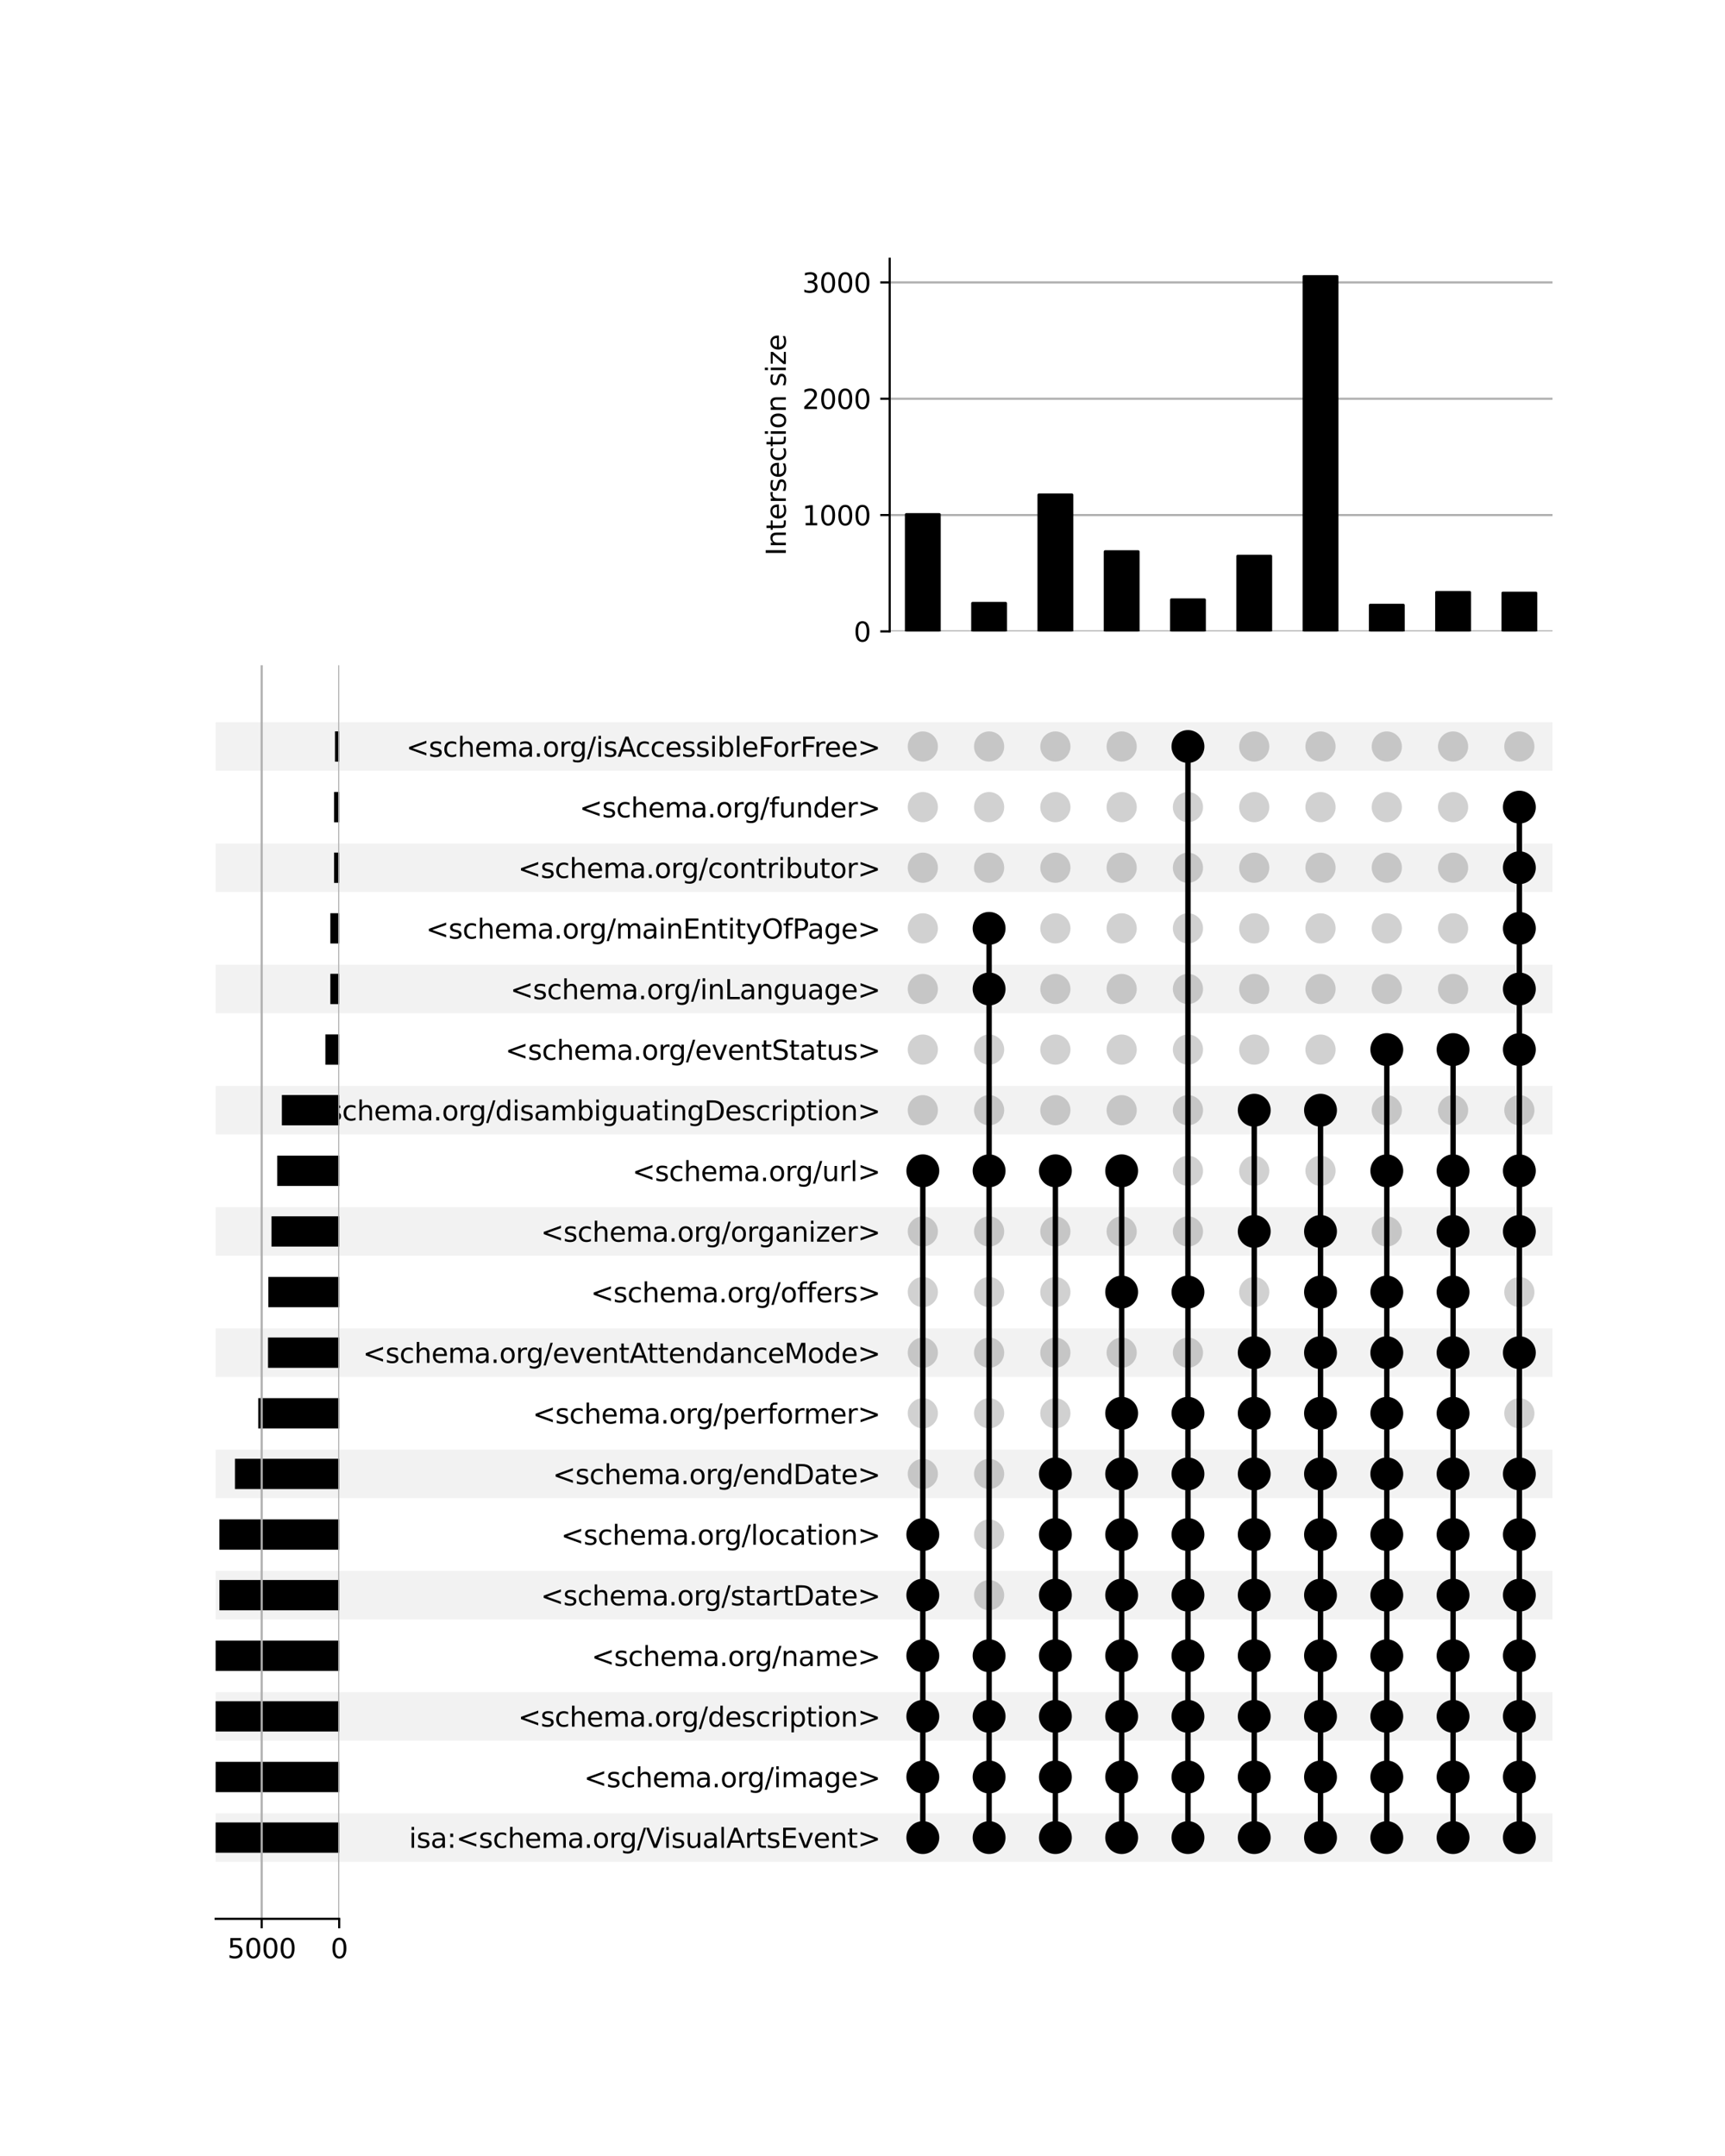 <?xml version="1.0" encoding="utf-8" standalone="no"?>
<!DOCTYPE svg PUBLIC "-//W3C//DTD SVG 1.1//EN"
  "http://www.w3.org/Graphics/SVG/1.1/DTD/svg11.dtd">
<svg xmlns:xlink="http://www.w3.org/1999/xlink" width="640pt" height="800pt" viewBox="0 0 640 800" xmlns="http://www.w3.org/2000/svg" version="1.1">
 <defs>
  <style type="text/css">*{stroke-linejoin: round; stroke-linecap: butt}</style>
 </defs>
 <g id="figure_1">
  <g id="patch_1">
   <path d="M 0 800 
L 640 800 
L 640 0 
L 0 0 
z
" style="fill: #ffffff"/>
  </g>
  <g id="axes_1">
   <g id="patch_2">
    <path d="M 80 690.857 
L 576 690.857 
L 576 672.863 
L 80 672.863 
z
" clip-path="url(#pc103b1bb5d)" style="fill-opacity: 0.051"/>
   </g>
   <g id="patch_3">
    <path d="M 80 645.872 
L 576 645.872 
L 576 627.878 
L 80 627.878 
z
" clip-path="url(#pc103b1bb5d)" style="fill-opacity: 0.051"/>
   </g>
   <g id="patch_4">
    <path d="M 80 600.888 
L 576 600.888 
L 576 582.894 
L 80 582.894 
z
" clip-path="url(#pc103b1bb5d)" style="fill-opacity: 0.051"/>
   </g>
   <g id="patch_5">
    <path d="M 80 555.903 
L 576 555.903 
L 576 537.909 
L 80 537.909 
z
" clip-path="url(#pc103b1bb5d)" style="fill-opacity: 0.051"/>
   </g>
   <g id="patch_6">
    <path d="M 80 510.918 
L 576 510.918 
L 576 492.924 
L 80 492.924 
z
" clip-path="url(#pc103b1bb5d)" style="fill-opacity: 0.051"/>
   </g>
   <g id="patch_7">
    <path d="M 80 465.933 
L 576 465.933 
L 576 447.939 
L 80 447.939 
z
" clip-path="url(#pc103b1bb5d)" style="fill-opacity: 0.051"/>
   </g>
   <g id="patch_8">
    <path d="M 80 420.948 
L 576 420.948 
L 576 402.954 
L 80 402.954 
z
" clip-path="url(#pc103b1bb5d)" style="fill-opacity: 0.051"/>
   </g>
   <g id="patch_9">
    <path d="M 80 375.964 
L 576 375.964 
L 576 357.97 
L 80 357.97 
z
" clip-path="url(#pc103b1bb5d)" style="fill-opacity: 0.051"/>
   </g>
   <g id="patch_10">
    <path d="M 80 330.979 
L 576 330.979 
L 576 312.985 
L 80 312.985 
z
" clip-path="url(#pc103b1bb5d)" style="fill-opacity: 0.051"/>
   </g>
   <g id="patch_11">
    <path d="M 80 285.994 
L 576 285.994 
L 576 268 
L 80 268 
z
" clip-path="url(#pc103b1bb5d)" style="fill-opacity: 0.051"/>
   </g>
   <g id="matplotlib.axis_1"/>
   <g id="matplotlib.axis_2">
    <g id="ytick_1"/>
    <g id="ytick_2"/>
    <g id="ytick_3"/>
    <g id="ytick_4"/>
    <g id="ytick_5"/>
    <g id="ytick_6"/>
    <g id="ytick_7"/>
    <g id="ytick_8"/>
    <g id="ytick_9"/>
    <g id="ytick_10"/>
    <g id="ytick_11"/>
    <g id="ytick_12"/>
    <g id="ytick_13"/>
    <g id="ytick_14"/>
    <g id="ytick_15"/>
    <g id="ytick_16"/>
    <g id="ytick_17"/>
    <g id="ytick_18"/>
    <g id="ytick_19"/>
   </g>
  </g>
  <g id="axes_2">
   <g id="matplotlib.axis_3">
    <g id="ytick_20">
     <g id="line2d_1"/>
     <g id="text_1">
      <!-- isa:&lt;schema.org/VisualArtsEvent&gt; -->
      <g transform="translate(151.747 685.659) scale(0.1 -0.1)">
       <defs>
        <path id="DejaVuSans-69" d="M 603 3500 
L 1178 3500 
L 1178 0 
L 603 0 
L 603 3500 
z
M 603 4863 
L 1178 4863 
L 1178 4134 
L 603 4134 
L 603 4863 
z
" transform="scale(0.016)"/>
        <path id="DejaVuSans-73" d="M 2834 3397 
L 2834 2853 
Q 2591 2978 2328 3040 
Q 2066 3103 1784 3103 
Q 1356 3103 1142 2972 
Q 928 2841 928 2578 
Q 928 2378 1081 2264 
Q 1234 2150 1697 2047 
L 1894 2003 
Q 2506 1872 2764 1633 
Q 3022 1394 3022 966 
Q 3022 478 2636 193 
Q 2250 -91 1575 -91 
Q 1294 -91 989 -36 
Q 684 19 347 128 
L 347 722 
Q 666 556 975 473 
Q 1284 391 1588 391 
Q 1994 391 2212 530 
Q 2431 669 2431 922 
Q 2431 1156 2273 1281 
Q 2116 1406 1581 1522 
L 1381 1569 
Q 847 1681 609 1914 
Q 372 2147 372 2553 
Q 372 3047 722 3315 
Q 1072 3584 1716 3584 
Q 2034 3584 2315 3537 
Q 2597 3491 2834 3397 
z
" transform="scale(0.016)"/>
        <path id="DejaVuSans-61" d="M 2194 1759 
Q 1497 1759 1228 1600 
Q 959 1441 959 1056 
Q 959 750 1161 570 
Q 1363 391 1709 391 
Q 2188 391 2477 730 
Q 2766 1069 2766 1631 
L 2766 1759 
L 2194 1759 
z
M 3341 1997 
L 3341 0 
L 2766 0 
L 2766 531 
Q 2569 213 2275 61 
Q 1981 -91 1556 -91 
Q 1019 -91 701 211 
Q 384 513 384 1019 
Q 384 1609 779 1909 
Q 1175 2209 1959 2209 
L 2766 2209 
L 2766 2266 
Q 2766 2663 2505 2880 
Q 2244 3097 1772 3097 
Q 1472 3097 1187 3025 
Q 903 2953 641 2809 
L 641 3341 
Q 956 3463 1253 3523 
Q 1550 3584 1831 3584 
Q 2591 3584 2966 3190 
Q 3341 2797 3341 1997 
z
" transform="scale(0.016)"/>
        <path id="DejaVuSans-3a" d="M 750 794 
L 1409 794 
L 1409 0 
L 750 0 
L 750 794 
z
M 750 3309 
L 1409 3309 
L 1409 2516 
L 750 2516 
L 750 3309 
z
" transform="scale(0.016)"/>
        <path id="DejaVuSans-3c" d="M 4684 3150 
L 1459 2003 
L 4684 863 
L 4684 294 
L 678 1747 
L 678 2266 
L 4684 3719 
L 4684 3150 
z
" transform="scale(0.016)"/>
        <path id="DejaVuSans-63" d="M 3122 3366 
L 3122 2828 
Q 2878 2963 2633 3030 
Q 2388 3097 2138 3097 
Q 1578 3097 1268 2742 
Q 959 2388 959 1747 
Q 959 1106 1268 751 
Q 1578 397 2138 397 
Q 2388 397 2633 464 
Q 2878 531 3122 666 
L 3122 134 
Q 2881 22 2623 -34 
Q 2366 -91 2075 -91 
Q 1284 -91 818 406 
Q 353 903 353 1747 
Q 353 2603 823 3093 
Q 1294 3584 2113 3584 
Q 2378 3584 2631 3529 
Q 2884 3475 3122 3366 
z
" transform="scale(0.016)"/>
        <path id="DejaVuSans-68" d="M 3513 2113 
L 3513 0 
L 2938 0 
L 2938 2094 
Q 2938 2591 2744 2837 
Q 2550 3084 2163 3084 
Q 1697 3084 1428 2787 
Q 1159 2491 1159 1978 
L 1159 0 
L 581 0 
L 581 4863 
L 1159 4863 
L 1159 2956 
Q 1366 3272 1645 3428 
Q 1925 3584 2291 3584 
Q 2894 3584 3203 3211 
Q 3513 2838 3513 2113 
z
" transform="scale(0.016)"/>
        <path id="DejaVuSans-65" d="M 3597 1894 
L 3597 1613 
L 953 1613 
Q 991 1019 1311 708 
Q 1631 397 2203 397 
Q 2534 397 2845 478 
Q 3156 559 3463 722 
L 3463 178 
Q 3153 47 2828 -22 
Q 2503 -91 2169 -91 
Q 1331 -91 842 396 
Q 353 884 353 1716 
Q 353 2575 817 3079 
Q 1281 3584 2069 3584 
Q 2775 3584 3186 3129 
Q 3597 2675 3597 1894 
z
M 3022 2063 
Q 3016 2534 2758 2815 
Q 2500 3097 2075 3097 
Q 1594 3097 1305 2825 
Q 1016 2553 972 2059 
L 3022 2063 
z
" transform="scale(0.016)"/>
        <path id="DejaVuSans-6d" d="M 3328 2828 
Q 3544 3216 3844 3400 
Q 4144 3584 4550 3584 
Q 5097 3584 5394 3201 
Q 5691 2819 5691 2113 
L 5691 0 
L 5113 0 
L 5113 2094 
Q 5113 2597 4934 2840 
Q 4756 3084 4391 3084 
Q 3944 3084 3684 2787 
Q 3425 2491 3425 1978 
L 3425 0 
L 2847 0 
L 2847 2094 
Q 2847 2600 2669 2842 
Q 2491 3084 2119 3084 
Q 1678 3084 1418 2786 
Q 1159 2488 1159 1978 
L 1159 0 
L 581 0 
L 581 3500 
L 1159 3500 
L 1159 2956 
Q 1356 3278 1631 3431 
Q 1906 3584 2284 3584 
Q 2666 3584 2933 3390 
Q 3200 3197 3328 2828 
z
" transform="scale(0.016)"/>
        <path id="DejaVuSans-2e" d="M 684 794 
L 1344 794 
L 1344 0 
L 684 0 
L 684 794 
z
" transform="scale(0.016)"/>
        <path id="DejaVuSans-6f" d="M 1959 3097 
Q 1497 3097 1228 2736 
Q 959 2375 959 1747 
Q 959 1119 1226 758 
Q 1494 397 1959 397 
Q 2419 397 2687 759 
Q 2956 1122 2956 1747 
Q 2956 2369 2687 2733 
Q 2419 3097 1959 3097 
z
M 1959 3584 
Q 2709 3584 3137 3096 
Q 3566 2609 3566 1747 
Q 3566 888 3137 398 
Q 2709 -91 1959 -91 
Q 1206 -91 779 398 
Q 353 888 353 1747 
Q 353 2609 779 3096 
Q 1206 3584 1959 3584 
z
" transform="scale(0.016)"/>
        <path id="DejaVuSans-72" d="M 2631 2963 
Q 2534 3019 2420 3045 
Q 2306 3072 2169 3072 
Q 1681 3072 1420 2755 
Q 1159 2438 1159 1844 
L 1159 0 
L 581 0 
L 581 3500 
L 1159 3500 
L 1159 2956 
Q 1341 3275 1631 3429 
Q 1922 3584 2338 3584 
Q 2397 3584 2469 3576 
Q 2541 3569 2628 3553 
L 2631 2963 
z
" transform="scale(0.016)"/>
        <path id="DejaVuSans-67" d="M 2906 1791 
Q 2906 2416 2648 2759 
Q 2391 3103 1925 3103 
Q 1463 3103 1205 2759 
Q 947 2416 947 1791 
Q 947 1169 1205 825 
Q 1463 481 1925 481 
Q 2391 481 2648 825 
Q 2906 1169 2906 1791 
z
M 3481 434 
Q 3481 -459 3084 -895 
Q 2688 -1331 1869 -1331 
Q 1566 -1331 1297 -1286 
Q 1028 -1241 775 -1147 
L 775 -588 
Q 1028 -725 1275 -790 
Q 1522 -856 1778 -856 
Q 2344 -856 2625 -561 
Q 2906 -266 2906 331 
L 2906 616 
Q 2728 306 2450 153 
Q 2172 0 1784 0 
Q 1141 0 747 490 
Q 353 981 353 1791 
Q 353 2603 747 3093 
Q 1141 3584 1784 3584 
Q 2172 3584 2450 3431 
Q 2728 3278 2906 2969 
L 2906 3500 
L 3481 3500 
L 3481 434 
z
" transform="scale(0.016)"/>
        <path id="DejaVuSans-2f" d="M 1625 4666 
L 2156 4666 
L 531 -594 
L 0 -594 
L 1625 4666 
z
" transform="scale(0.016)"/>
        <path id="DejaVuSans-56" d="M 1831 0 
L 50 4666 
L 709 4666 
L 2188 738 
L 3669 4666 
L 4325 4666 
L 2547 0 
L 1831 0 
z
" transform="scale(0.016)"/>
        <path id="DejaVuSans-75" d="M 544 1381 
L 544 3500 
L 1119 3500 
L 1119 1403 
Q 1119 906 1312 657 
Q 1506 409 1894 409 
Q 2359 409 2629 706 
Q 2900 1003 2900 1516 
L 2900 3500 
L 3475 3500 
L 3475 0 
L 2900 0 
L 2900 538 
Q 2691 219 2414 64 
Q 2138 -91 1772 -91 
Q 1169 -91 856 284 
Q 544 659 544 1381 
z
M 1991 3584 
L 1991 3584 
z
" transform="scale(0.016)"/>
        <path id="DejaVuSans-6c" d="M 603 4863 
L 1178 4863 
L 1178 0 
L 603 0 
L 603 4863 
z
" transform="scale(0.016)"/>
        <path id="DejaVuSans-41" d="M 2188 4044 
L 1331 1722 
L 3047 1722 
L 2188 4044 
z
M 1831 4666 
L 2547 4666 
L 4325 0 
L 3669 0 
L 3244 1197 
L 1141 1197 
L 716 0 
L 50 0 
L 1831 4666 
z
" transform="scale(0.016)"/>
        <path id="DejaVuSans-74" d="M 1172 4494 
L 1172 3500 
L 2356 3500 
L 2356 3053 
L 1172 3053 
L 1172 1153 
Q 1172 725 1289 603 
Q 1406 481 1766 481 
L 2356 481 
L 2356 0 
L 1766 0 
Q 1100 0 847 248 
Q 594 497 594 1153 
L 594 3053 
L 172 3053 
L 172 3500 
L 594 3500 
L 594 4494 
L 1172 4494 
z
" transform="scale(0.016)"/>
        <path id="DejaVuSans-45" d="M 628 4666 
L 3578 4666 
L 3578 4134 
L 1259 4134 
L 1259 2753 
L 3481 2753 
L 3481 2222 
L 1259 2222 
L 1259 531 
L 3634 531 
L 3634 0 
L 628 0 
L 628 4666 
z
" transform="scale(0.016)"/>
        <path id="DejaVuSans-76" d="M 191 3500 
L 800 3500 
L 1894 563 
L 2988 3500 
L 3597 3500 
L 2284 0 
L 1503 0 
L 191 3500 
z
" transform="scale(0.016)"/>
        <path id="DejaVuSans-6e" d="M 3513 2113 
L 3513 0 
L 2938 0 
L 2938 2094 
Q 2938 2591 2744 2837 
Q 2550 3084 2163 3084 
Q 1697 3084 1428 2787 
Q 1159 2491 1159 1978 
L 1159 0 
L 581 0 
L 581 3500 
L 1159 3500 
L 1159 2956 
Q 1366 3272 1645 3428 
Q 1925 3584 2291 3584 
Q 2894 3584 3203 3211 
Q 3513 2838 3513 2113 
z
" transform="scale(0.016)"/>
        <path id="DejaVuSans-3e" d="M 678 3150 
L 678 3719 
L 4684 2266 
L 4684 1747 
L 678 294 
L 678 863 
L 3897 2003 
L 678 3150 
z
" transform="scale(0.016)"/>
       </defs>
       <use xlink:href="#DejaVuSans-69"/>
       <use xlink:href="#DejaVuSans-73" x="27.783"/>
       <use xlink:href="#DejaVuSans-61" x="79.883"/>
       <use xlink:href="#DejaVuSans-3a" x="141.162"/>
       <use xlink:href="#DejaVuSans-3c" x="174.854"/>
       <use xlink:href="#DejaVuSans-73" x="258.643"/>
       <use xlink:href="#DejaVuSans-63" x="310.742"/>
       <use xlink:href="#DejaVuSans-68" x="365.723"/>
       <use xlink:href="#DejaVuSans-65" x="429.102"/>
       <use xlink:href="#DejaVuSans-6d" x="490.625"/>
       <use xlink:href="#DejaVuSans-61" x="588.037"/>
       <use xlink:href="#DejaVuSans-2e" x="649.316"/>
       <use xlink:href="#DejaVuSans-6f" x="681.104"/>
       <use xlink:href="#DejaVuSans-72" x="742.285"/>
       <use xlink:href="#DejaVuSans-67" x="781.648"/>
       <use xlink:href="#DejaVuSans-2f" x="845.125"/>
       <use xlink:href="#DejaVuSans-56" x="878.816"/>
       <use xlink:href="#DejaVuSans-69" x="944.975"/>
       <use xlink:href="#DejaVuSans-73" x="972.758"/>
       <use xlink:href="#DejaVuSans-75" x="1024.857"/>
       <use xlink:href="#DejaVuSans-61" x="1088.236"/>
       <use xlink:href="#DejaVuSans-6c" x="1149.516"/>
       <use xlink:href="#DejaVuSans-41" x="1177.299"/>
       <use xlink:href="#DejaVuSans-72" x="1245.707"/>
       <use xlink:href="#DejaVuSans-74" x="1286.82"/>
       <use xlink:href="#DejaVuSans-73" x="1326.029"/>
       <use xlink:href="#DejaVuSans-45" x="1378.129"/>
       <use xlink:href="#DejaVuSans-76" x="1441.312"/>
       <use xlink:href="#DejaVuSans-65" x="1500.492"/>
       <use xlink:href="#DejaVuSans-6e" x="1562.016"/>
       <use xlink:href="#DejaVuSans-74" x="1625.395"/>
       <use xlink:href="#DejaVuSans-3e" x="1664.604"/>
      </g>
     </g>
    </g>
    <g id="ytick_21">
     <g id="line2d_2"/>
     <g id="text_2">
      <!-- &lt;schema.org/image&gt; -->
      <g transform="translate(216.659 663.167) scale(0.1 -0.1)">
       <use xlink:href="#DejaVuSans-3c"/>
       <use xlink:href="#DejaVuSans-73" x="83.789"/>
       <use xlink:href="#DejaVuSans-63" x="135.889"/>
       <use xlink:href="#DejaVuSans-68" x="190.869"/>
       <use xlink:href="#DejaVuSans-65" x="254.248"/>
       <use xlink:href="#DejaVuSans-6d" x="315.771"/>
       <use xlink:href="#DejaVuSans-61" x="413.184"/>
       <use xlink:href="#DejaVuSans-2e" x="474.463"/>
       <use xlink:href="#DejaVuSans-6f" x="506.25"/>
       <use xlink:href="#DejaVuSans-72" x="567.432"/>
       <use xlink:href="#DejaVuSans-67" x="606.795"/>
       <use xlink:href="#DejaVuSans-2f" x="670.271"/>
       <use xlink:href="#DejaVuSans-69" x="703.963"/>
       <use xlink:href="#DejaVuSans-6d" x="731.746"/>
       <use xlink:href="#DejaVuSans-61" x="829.158"/>
       <use xlink:href="#DejaVuSans-67" x="890.438"/>
       <use xlink:href="#DejaVuSans-65" x="953.914"/>
       <use xlink:href="#DejaVuSans-3e" x="1015.438"/>
      </g>
     </g>
    </g>
    <g id="ytick_22">
     <g id="line2d_3"/>
     <g id="text_3">
      <!-- &lt;schema.org/description&gt; -->
      <g transform="translate(192.206 640.675) scale(0.1 -0.1)">
       <defs>
        <path id="DejaVuSans-64" d="M 2906 2969 
L 2906 4863 
L 3481 4863 
L 3481 0 
L 2906 0 
L 2906 525 
Q 2725 213 2448 61 
Q 2172 -91 1784 -91 
Q 1150 -91 751 415 
Q 353 922 353 1747 
Q 353 2572 751 3078 
Q 1150 3584 1784 3584 
Q 2172 3584 2448 3432 
Q 2725 3281 2906 2969 
z
M 947 1747 
Q 947 1113 1208 752 
Q 1469 391 1925 391 
Q 2381 391 2643 752 
Q 2906 1113 2906 1747 
Q 2906 2381 2643 2742 
Q 2381 3103 1925 3103 
Q 1469 3103 1208 2742 
Q 947 2381 947 1747 
z
" transform="scale(0.016)"/>
        <path id="DejaVuSans-70" d="M 1159 525 
L 1159 -1331 
L 581 -1331 
L 581 3500 
L 1159 3500 
L 1159 2969 
Q 1341 3281 1617 3432 
Q 1894 3584 2278 3584 
Q 2916 3584 3314 3078 
Q 3713 2572 3713 1747 
Q 3713 922 3314 415 
Q 2916 -91 2278 -91 
Q 1894 -91 1617 61 
Q 1341 213 1159 525 
z
M 3116 1747 
Q 3116 2381 2855 2742 
Q 2594 3103 2138 3103 
Q 1681 3103 1420 2742 
Q 1159 2381 1159 1747 
Q 1159 1113 1420 752 
Q 1681 391 2138 391 
Q 2594 391 2855 752 
Q 3116 1113 3116 1747 
z
" transform="scale(0.016)"/>
       </defs>
       <use xlink:href="#DejaVuSans-3c"/>
       <use xlink:href="#DejaVuSans-73" x="83.789"/>
       <use xlink:href="#DejaVuSans-63" x="135.889"/>
       <use xlink:href="#DejaVuSans-68" x="190.869"/>
       <use xlink:href="#DejaVuSans-65" x="254.248"/>
       <use xlink:href="#DejaVuSans-6d" x="315.771"/>
       <use xlink:href="#DejaVuSans-61" x="413.184"/>
       <use xlink:href="#DejaVuSans-2e" x="474.463"/>
       <use xlink:href="#DejaVuSans-6f" x="506.25"/>
       <use xlink:href="#DejaVuSans-72" x="567.432"/>
       <use xlink:href="#DejaVuSans-67" x="606.795"/>
       <use xlink:href="#DejaVuSans-2f" x="670.271"/>
       <use xlink:href="#DejaVuSans-64" x="703.963"/>
       <use xlink:href="#DejaVuSans-65" x="767.439"/>
       <use xlink:href="#DejaVuSans-73" x="828.963"/>
       <use xlink:href="#DejaVuSans-63" x="881.062"/>
       <use xlink:href="#DejaVuSans-72" x="936.043"/>
       <use xlink:href="#DejaVuSans-69" x="977.156"/>
       <use xlink:href="#DejaVuSans-70" x="1004.939"/>
       <use xlink:href="#DejaVuSans-74" x="1068.416"/>
       <use xlink:href="#DejaVuSans-69" x="1107.625"/>
       <use xlink:href="#DejaVuSans-6f" x="1135.408"/>
       <use xlink:href="#DejaVuSans-6e" x="1196.59"/>
       <use xlink:href="#DejaVuSans-3e" x="1259.969"/>
      </g>
     </g>
    </g>
    <g id="ytick_23">
     <g id="line2d_4"/>
     <g id="text_4">
      <!-- &lt;schema.org/name&gt; -->
      <g transform="translate(219.448 618.182) scale(0.1 -0.1)">
       <use xlink:href="#DejaVuSans-3c"/>
       <use xlink:href="#DejaVuSans-73" x="83.789"/>
       <use xlink:href="#DejaVuSans-63" x="135.889"/>
       <use xlink:href="#DejaVuSans-68" x="190.869"/>
       <use xlink:href="#DejaVuSans-65" x="254.248"/>
       <use xlink:href="#DejaVuSans-6d" x="315.771"/>
       <use xlink:href="#DejaVuSans-61" x="413.184"/>
       <use xlink:href="#DejaVuSans-2e" x="474.463"/>
       <use xlink:href="#DejaVuSans-6f" x="506.25"/>
       <use xlink:href="#DejaVuSans-72" x="567.432"/>
       <use xlink:href="#DejaVuSans-67" x="606.795"/>
       <use xlink:href="#DejaVuSans-2f" x="670.271"/>
       <use xlink:href="#DejaVuSans-6e" x="703.963"/>
       <use xlink:href="#DejaVuSans-61" x="767.342"/>
       <use xlink:href="#DejaVuSans-6d" x="828.621"/>
       <use xlink:href="#DejaVuSans-65" x="926.033"/>
       <use xlink:href="#DejaVuSans-3e" x="987.557"/>
      </g>
     </g>
    </g>
    <g id="ytick_24">
     <g id="line2d_5"/>
     <g id="text_5">
      <!-- &lt;schema.org/startDate&gt; -->
      <g transform="translate(200.617 595.69) scale(0.1 -0.1)">
       <defs>
        <path id="DejaVuSans-44" d="M 1259 4147 
L 1259 519 
L 2022 519 
Q 2988 519 3436 956 
Q 3884 1394 3884 2338 
Q 3884 3275 3436 3711 
Q 2988 4147 2022 4147 
L 1259 4147 
z
M 628 4666 
L 1925 4666 
Q 3281 4666 3915 4102 
Q 4550 3538 4550 2338 
Q 4550 1131 3912 565 
Q 3275 0 1925 0 
L 628 0 
L 628 4666 
z
" transform="scale(0.016)"/>
       </defs>
       <use xlink:href="#DejaVuSans-3c"/>
       <use xlink:href="#DejaVuSans-73" x="83.789"/>
       <use xlink:href="#DejaVuSans-63" x="135.889"/>
       <use xlink:href="#DejaVuSans-68" x="190.869"/>
       <use xlink:href="#DejaVuSans-65" x="254.248"/>
       <use xlink:href="#DejaVuSans-6d" x="315.771"/>
       <use xlink:href="#DejaVuSans-61" x="413.184"/>
       <use xlink:href="#DejaVuSans-2e" x="474.463"/>
       <use xlink:href="#DejaVuSans-6f" x="506.25"/>
       <use xlink:href="#DejaVuSans-72" x="567.432"/>
       <use xlink:href="#DejaVuSans-67" x="606.795"/>
       <use xlink:href="#DejaVuSans-2f" x="670.271"/>
       <use xlink:href="#DejaVuSans-73" x="703.963"/>
       <use xlink:href="#DejaVuSans-74" x="756.062"/>
       <use xlink:href="#DejaVuSans-61" x="795.271"/>
       <use xlink:href="#DejaVuSans-72" x="856.551"/>
       <use xlink:href="#DejaVuSans-74" x="897.664"/>
       <use xlink:href="#DejaVuSans-44" x="936.873"/>
       <use xlink:href="#DejaVuSans-61" x="1013.875"/>
       <use xlink:href="#DejaVuSans-74" x="1075.154"/>
       <use xlink:href="#DejaVuSans-65" x="1114.363"/>
       <use xlink:href="#DejaVuSans-3e" x="1175.887"/>
      </g>
     </g>
    </g>
    <g id="ytick_25">
     <g id="line2d_6"/>
     <g id="text_6">
      <!-- &lt;schema.org/location&gt; -->
      <g transform="translate(208.129 573.197) scale(0.1 -0.1)">
       <use xlink:href="#DejaVuSans-3c"/>
       <use xlink:href="#DejaVuSans-73" x="83.789"/>
       <use xlink:href="#DejaVuSans-63" x="135.889"/>
       <use xlink:href="#DejaVuSans-68" x="190.869"/>
       <use xlink:href="#DejaVuSans-65" x="254.248"/>
       <use xlink:href="#DejaVuSans-6d" x="315.771"/>
       <use xlink:href="#DejaVuSans-61" x="413.184"/>
       <use xlink:href="#DejaVuSans-2e" x="474.463"/>
       <use xlink:href="#DejaVuSans-6f" x="506.25"/>
       <use xlink:href="#DejaVuSans-72" x="567.432"/>
       <use xlink:href="#DejaVuSans-67" x="606.795"/>
       <use xlink:href="#DejaVuSans-2f" x="670.271"/>
       <use xlink:href="#DejaVuSans-6c" x="703.963"/>
       <use xlink:href="#DejaVuSans-6f" x="731.746"/>
       <use xlink:href="#DejaVuSans-63" x="792.928"/>
       <use xlink:href="#DejaVuSans-61" x="847.908"/>
       <use xlink:href="#DejaVuSans-74" x="909.188"/>
       <use xlink:href="#DejaVuSans-69" x="948.396"/>
       <use xlink:href="#DejaVuSans-6f" x="976.18"/>
       <use xlink:href="#DejaVuSans-6e" x="1037.361"/>
       <use xlink:href="#DejaVuSans-3e" x="1100.74"/>
      </g>
     </g>
    </g>
    <g id="ytick_26">
     <g id="line2d_7"/>
     <g id="text_7">
      <!-- &lt;schema.org/endDate&gt; -->
      <g transform="translate(205.067 550.705) scale(0.1 -0.1)">
       <use xlink:href="#DejaVuSans-3c"/>
       <use xlink:href="#DejaVuSans-73" x="83.789"/>
       <use xlink:href="#DejaVuSans-63" x="135.889"/>
       <use xlink:href="#DejaVuSans-68" x="190.869"/>
       <use xlink:href="#DejaVuSans-65" x="254.248"/>
       <use xlink:href="#DejaVuSans-6d" x="315.771"/>
       <use xlink:href="#DejaVuSans-61" x="413.184"/>
       <use xlink:href="#DejaVuSans-2e" x="474.463"/>
       <use xlink:href="#DejaVuSans-6f" x="506.25"/>
       <use xlink:href="#DejaVuSans-72" x="567.432"/>
       <use xlink:href="#DejaVuSans-67" x="606.795"/>
       <use xlink:href="#DejaVuSans-2f" x="670.271"/>
       <use xlink:href="#DejaVuSans-65" x="703.963"/>
       <use xlink:href="#DejaVuSans-6e" x="765.486"/>
       <use xlink:href="#DejaVuSans-64" x="828.865"/>
       <use xlink:href="#DejaVuSans-44" x="892.342"/>
       <use xlink:href="#DejaVuSans-61" x="969.344"/>
       <use xlink:href="#DejaVuSans-74" x="1030.623"/>
       <use xlink:href="#DejaVuSans-65" x="1069.832"/>
       <use xlink:href="#DejaVuSans-3e" x="1131.355"/>
      </g>
     </g>
    </g>
    <g id="ytick_27">
     <g id="line2d_8"/>
     <g id="text_8">
      <!-- &lt;schema.org/performer&gt; -->
      <g transform="translate(197.615 528.213) scale(0.1 -0.1)">
       <defs>
        <path id="DejaVuSans-66" d="M 2375 4863 
L 2375 4384 
L 1825 4384 
Q 1516 4384 1395 4259 
Q 1275 4134 1275 3809 
L 1275 3500 
L 2222 3500 
L 2222 3053 
L 1275 3053 
L 1275 0 
L 697 0 
L 697 3053 
L 147 3053 
L 147 3500 
L 697 3500 
L 697 3744 
Q 697 4328 969 4595 
Q 1241 4863 1831 4863 
L 2375 4863 
z
" transform="scale(0.016)"/>
       </defs>
       <use xlink:href="#DejaVuSans-3c"/>
       <use xlink:href="#DejaVuSans-73" x="83.789"/>
       <use xlink:href="#DejaVuSans-63" x="135.889"/>
       <use xlink:href="#DejaVuSans-68" x="190.869"/>
       <use xlink:href="#DejaVuSans-65" x="254.248"/>
       <use xlink:href="#DejaVuSans-6d" x="315.771"/>
       <use xlink:href="#DejaVuSans-61" x="413.184"/>
       <use xlink:href="#DejaVuSans-2e" x="474.463"/>
       <use xlink:href="#DejaVuSans-6f" x="506.25"/>
       <use xlink:href="#DejaVuSans-72" x="567.432"/>
       <use xlink:href="#DejaVuSans-67" x="606.795"/>
       <use xlink:href="#DejaVuSans-2f" x="670.271"/>
       <use xlink:href="#DejaVuSans-70" x="703.963"/>
       <use xlink:href="#DejaVuSans-65" x="767.439"/>
       <use xlink:href="#DejaVuSans-72" x="828.963"/>
       <use xlink:href="#DejaVuSans-66" x="870.076"/>
       <use xlink:href="#DejaVuSans-6f" x="905.281"/>
       <use xlink:href="#DejaVuSans-72" x="966.463"/>
       <use xlink:href="#DejaVuSans-6d" x="1005.826"/>
       <use xlink:href="#DejaVuSans-65" x="1103.238"/>
       <use xlink:href="#DejaVuSans-72" x="1164.762"/>
       <use xlink:href="#DejaVuSans-3e" x="1205.875"/>
      </g>
     </g>
    </g>
    <g id="ytick_28">
     <g id="line2d_9"/>
     <g id="text_9">
      <!-- &lt;schema.org/eventAttendanceMode&gt; -->
      <g transform="translate(134.614 505.72) scale(0.1 -0.1)">
       <defs>
        <path id="DejaVuSans-4d" d="M 628 4666 
L 1569 4666 
L 2759 1491 
L 3956 4666 
L 4897 4666 
L 4897 0 
L 4281 0 
L 4281 4097 
L 3078 897 
L 2444 897 
L 1241 4097 
L 1241 0 
L 628 0 
L 628 4666 
z
" transform="scale(0.016)"/>
       </defs>
       <use xlink:href="#DejaVuSans-3c"/>
       <use xlink:href="#DejaVuSans-73" x="83.789"/>
       <use xlink:href="#DejaVuSans-63" x="135.889"/>
       <use xlink:href="#DejaVuSans-68" x="190.869"/>
       <use xlink:href="#DejaVuSans-65" x="254.248"/>
       <use xlink:href="#DejaVuSans-6d" x="315.771"/>
       <use xlink:href="#DejaVuSans-61" x="413.184"/>
       <use xlink:href="#DejaVuSans-2e" x="474.463"/>
       <use xlink:href="#DejaVuSans-6f" x="506.25"/>
       <use xlink:href="#DejaVuSans-72" x="567.432"/>
       <use xlink:href="#DejaVuSans-67" x="606.795"/>
       <use xlink:href="#DejaVuSans-2f" x="670.271"/>
       <use xlink:href="#DejaVuSans-65" x="703.963"/>
       <use xlink:href="#DejaVuSans-76" x="765.486"/>
       <use xlink:href="#DejaVuSans-65" x="824.666"/>
       <use xlink:href="#DejaVuSans-6e" x="886.189"/>
       <use xlink:href="#DejaVuSans-74" x="949.568"/>
       <use xlink:href="#DejaVuSans-41" x="988.777"/>
       <use xlink:href="#DejaVuSans-74" x="1055.436"/>
       <use xlink:href="#DejaVuSans-74" x="1094.645"/>
       <use xlink:href="#DejaVuSans-65" x="1133.854"/>
       <use xlink:href="#DejaVuSans-6e" x="1195.377"/>
       <use xlink:href="#DejaVuSans-64" x="1258.756"/>
       <use xlink:href="#DejaVuSans-61" x="1322.232"/>
       <use xlink:href="#DejaVuSans-6e" x="1383.512"/>
       <use xlink:href="#DejaVuSans-63" x="1446.891"/>
       <use xlink:href="#DejaVuSans-65" x="1501.871"/>
       <use xlink:href="#DejaVuSans-4d" x="1563.395"/>
       <use xlink:href="#DejaVuSans-6f" x="1649.674"/>
       <use xlink:href="#DejaVuSans-64" x="1710.855"/>
       <use xlink:href="#DejaVuSans-65" x="1774.332"/>
       <use xlink:href="#DejaVuSans-3e" x="1835.855"/>
      </g>
     </g>
    </g>
    <g id="ytick_29">
     <g id="line2d_10"/>
     <g id="text_10">
      <!-- &lt;schema.org/offers&gt; -->
      <g transform="translate(219.175 483.228) scale(0.1 -0.1)">
       <use xlink:href="#DejaVuSans-3c"/>
       <use xlink:href="#DejaVuSans-73" x="83.789"/>
       <use xlink:href="#DejaVuSans-63" x="135.889"/>
       <use xlink:href="#DejaVuSans-68" x="190.869"/>
       <use xlink:href="#DejaVuSans-65" x="254.248"/>
       <use xlink:href="#DejaVuSans-6d" x="315.771"/>
       <use xlink:href="#DejaVuSans-61" x="413.184"/>
       <use xlink:href="#DejaVuSans-2e" x="474.463"/>
       <use xlink:href="#DejaVuSans-6f" x="506.25"/>
       <use xlink:href="#DejaVuSans-72" x="567.432"/>
       <use xlink:href="#DejaVuSans-67" x="606.795"/>
       <use xlink:href="#DejaVuSans-2f" x="670.271"/>
       <use xlink:href="#DejaVuSans-6f" x="703.963"/>
       <use xlink:href="#DejaVuSans-66" x="765.145"/>
       <use xlink:href="#DejaVuSans-66" x="800.35"/>
       <use xlink:href="#DejaVuSans-65" x="835.555"/>
       <use xlink:href="#DejaVuSans-72" x="897.078"/>
       <use xlink:href="#DejaVuSans-73" x="938.191"/>
       <use xlink:href="#DejaVuSans-3e" x="990.291"/>
      </g>
     </g>
    </g>
    <g id="ytick_30">
     <g id="line2d_11"/>
     <g id="text_11">
      <!-- &lt;schema.org/organizer&gt; -->
      <g transform="translate(200.648 460.735) scale(0.1 -0.1)">
       <defs>
        <path id="DejaVuSans-7a" d="M 353 3500 
L 3084 3500 
L 3084 2975 
L 922 459 
L 3084 459 
L 3084 0 
L 275 0 
L 275 525 
L 2438 3041 
L 353 3041 
L 353 3500 
z
" transform="scale(0.016)"/>
       </defs>
       <use xlink:href="#DejaVuSans-3c"/>
       <use xlink:href="#DejaVuSans-73" x="83.789"/>
       <use xlink:href="#DejaVuSans-63" x="135.889"/>
       <use xlink:href="#DejaVuSans-68" x="190.869"/>
       <use xlink:href="#DejaVuSans-65" x="254.248"/>
       <use xlink:href="#DejaVuSans-6d" x="315.771"/>
       <use xlink:href="#DejaVuSans-61" x="413.184"/>
       <use xlink:href="#DejaVuSans-2e" x="474.463"/>
       <use xlink:href="#DejaVuSans-6f" x="506.25"/>
       <use xlink:href="#DejaVuSans-72" x="567.432"/>
       <use xlink:href="#DejaVuSans-67" x="606.795"/>
       <use xlink:href="#DejaVuSans-2f" x="670.271"/>
       <use xlink:href="#DejaVuSans-6f" x="703.963"/>
       <use xlink:href="#DejaVuSans-72" x="765.145"/>
       <use xlink:href="#DejaVuSans-67" x="804.508"/>
       <use xlink:href="#DejaVuSans-61" x="867.984"/>
       <use xlink:href="#DejaVuSans-6e" x="929.264"/>
       <use xlink:href="#DejaVuSans-69" x="992.643"/>
       <use xlink:href="#DejaVuSans-7a" x="1020.426"/>
       <use xlink:href="#DejaVuSans-65" x="1072.916"/>
       <use xlink:href="#DejaVuSans-72" x="1134.439"/>
       <use xlink:href="#DejaVuSans-3e" x="1175.553"/>
      </g>
     </g>
    </g>
    <g id="ytick_31">
     <g id="line2d_12"/>
     <g id="text_12">
      <!-- &lt;schema.org/url&gt; -->
      <g transform="translate(234.581 438.243) scale(0.1 -0.1)">
       <use xlink:href="#DejaVuSans-3c"/>
       <use xlink:href="#DejaVuSans-73" x="83.789"/>
       <use xlink:href="#DejaVuSans-63" x="135.889"/>
       <use xlink:href="#DejaVuSans-68" x="190.869"/>
       <use xlink:href="#DejaVuSans-65" x="254.248"/>
       <use xlink:href="#DejaVuSans-6d" x="315.771"/>
       <use xlink:href="#DejaVuSans-61" x="413.184"/>
       <use xlink:href="#DejaVuSans-2e" x="474.463"/>
       <use xlink:href="#DejaVuSans-6f" x="506.25"/>
       <use xlink:href="#DejaVuSans-72" x="567.432"/>
       <use xlink:href="#DejaVuSans-67" x="606.795"/>
       <use xlink:href="#DejaVuSans-2f" x="670.271"/>
       <use xlink:href="#DejaVuSans-75" x="703.963"/>
       <use xlink:href="#DejaVuSans-72" x="767.342"/>
       <use xlink:href="#DejaVuSans-6c" x="808.455"/>
       <use xlink:href="#DejaVuSans-3e" x="836.238"/>
      </g>
     </g>
    </g>
    <g id="ytick_32">
     <g id="line2d_13"/>
     <g id="text_13">
      <!-- &lt;schema.org/disambiguatingDescription&gt; -->
      <g transform="translate(113.325 415.751) scale(0.1 -0.1)">
       <defs>
        <path id="DejaVuSans-62" d="M 3116 1747 
Q 3116 2381 2855 2742 
Q 2594 3103 2138 3103 
Q 1681 3103 1420 2742 
Q 1159 2381 1159 1747 
Q 1159 1113 1420 752 
Q 1681 391 2138 391 
Q 2594 391 2855 752 
Q 3116 1113 3116 1747 
z
M 1159 2969 
Q 1341 3281 1617 3432 
Q 1894 3584 2278 3584 
Q 2916 3584 3314 3078 
Q 3713 2572 3713 1747 
Q 3713 922 3314 415 
Q 2916 -91 2278 -91 
Q 1894 -91 1617 61 
Q 1341 213 1159 525 
L 1159 0 
L 581 0 
L 581 4863 
L 1159 4863 
L 1159 2969 
z
" transform="scale(0.016)"/>
       </defs>
       <use xlink:href="#DejaVuSans-3c"/>
       <use xlink:href="#DejaVuSans-73" x="83.789"/>
       <use xlink:href="#DejaVuSans-63" x="135.889"/>
       <use xlink:href="#DejaVuSans-68" x="190.869"/>
       <use xlink:href="#DejaVuSans-65" x="254.248"/>
       <use xlink:href="#DejaVuSans-6d" x="315.771"/>
       <use xlink:href="#DejaVuSans-61" x="413.184"/>
       <use xlink:href="#DejaVuSans-2e" x="474.463"/>
       <use xlink:href="#DejaVuSans-6f" x="506.25"/>
       <use xlink:href="#DejaVuSans-72" x="567.432"/>
       <use xlink:href="#DejaVuSans-67" x="606.795"/>
       <use xlink:href="#DejaVuSans-2f" x="670.271"/>
       <use xlink:href="#DejaVuSans-64" x="703.963"/>
       <use xlink:href="#DejaVuSans-69" x="767.439"/>
       <use xlink:href="#DejaVuSans-73" x="795.223"/>
       <use xlink:href="#DejaVuSans-61" x="847.322"/>
       <use xlink:href="#DejaVuSans-6d" x="908.602"/>
       <use xlink:href="#DejaVuSans-62" x="1006.014"/>
       <use xlink:href="#DejaVuSans-69" x="1069.49"/>
       <use xlink:href="#DejaVuSans-67" x="1097.273"/>
       <use xlink:href="#DejaVuSans-75" x="1160.75"/>
       <use xlink:href="#DejaVuSans-61" x="1224.129"/>
       <use xlink:href="#DejaVuSans-74" x="1285.408"/>
       <use xlink:href="#DejaVuSans-69" x="1324.617"/>
       <use xlink:href="#DejaVuSans-6e" x="1352.4"/>
       <use xlink:href="#DejaVuSans-67" x="1415.779"/>
       <use xlink:href="#DejaVuSans-44" x="1479.256"/>
       <use xlink:href="#DejaVuSans-65" x="1556.258"/>
       <use xlink:href="#DejaVuSans-73" x="1617.781"/>
       <use xlink:href="#DejaVuSans-63" x="1669.881"/>
       <use xlink:href="#DejaVuSans-72" x="1724.861"/>
       <use xlink:href="#DejaVuSans-69" x="1765.975"/>
       <use xlink:href="#DejaVuSans-70" x="1793.758"/>
       <use xlink:href="#DejaVuSans-74" x="1857.234"/>
       <use xlink:href="#DejaVuSans-69" x="1896.443"/>
       <use xlink:href="#DejaVuSans-6f" x="1924.227"/>
       <use xlink:href="#DejaVuSans-6e" x="1985.408"/>
       <use xlink:href="#DejaVuSans-3e" x="2048.787"/>
      </g>
     </g>
    </g>
    <g id="ytick_33">
     <g id="line2d_14"/>
     <g id="text_14">
      <!-- &lt;schema.org/eventStatus&gt; -->
      <g transform="translate(187.461 393.258) scale(0.1 -0.1)">
       <defs>
        <path id="DejaVuSans-53" d="M 3425 4513 
L 3425 3897 
Q 3066 4069 2747 4153 
Q 2428 4238 2131 4238 
Q 1616 4238 1336 4038 
Q 1056 3838 1056 3469 
Q 1056 3159 1242 3001 
Q 1428 2844 1947 2747 
L 2328 2669 
Q 3034 2534 3370 2195 
Q 3706 1856 3706 1288 
Q 3706 609 3251 259 
Q 2797 -91 1919 -91 
Q 1588 -91 1214 -16 
Q 841 59 441 206 
L 441 856 
Q 825 641 1194 531 
Q 1563 422 1919 422 
Q 2459 422 2753 634 
Q 3047 847 3047 1241 
Q 3047 1584 2836 1778 
Q 2625 1972 2144 2069 
L 1759 2144 
Q 1053 2284 737 2584 
Q 422 2884 422 3419 
Q 422 4038 858 4394 
Q 1294 4750 2059 4750 
Q 2388 4750 2728 4690 
Q 3069 4631 3425 4513 
z
" transform="scale(0.016)"/>
       </defs>
       <use xlink:href="#DejaVuSans-3c"/>
       <use xlink:href="#DejaVuSans-73" x="83.789"/>
       <use xlink:href="#DejaVuSans-63" x="135.889"/>
       <use xlink:href="#DejaVuSans-68" x="190.869"/>
       <use xlink:href="#DejaVuSans-65" x="254.248"/>
       <use xlink:href="#DejaVuSans-6d" x="315.771"/>
       <use xlink:href="#DejaVuSans-61" x="413.184"/>
       <use xlink:href="#DejaVuSans-2e" x="474.463"/>
       <use xlink:href="#DejaVuSans-6f" x="506.25"/>
       <use xlink:href="#DejaVuSans-72" x="567.432"/>
       <use xlink:href="#DejaVuSans-67" x="606.795"/>
       <use xlink:href="#DejaVuSans-2f" x="670.271"/>
       <use xlink:href="#DejaVuSans-65" x="703.963"/>
       <use xlink:href="#DejaVuSans-76" x="765.486"/>
       <use xlink:href="#DejaVuSans-65" x="824.666"/>
       <use xlink:href="#DejaVuSans-6e" x="886.189"/>
       <use xlink:href="#DejaVuSans-74" x="949.568"/>
       <use xlink:href="#DejaVuSans-53" x="988.777"/>
       <use xlink:href="#DejaVuSans-74" x="1052.254"/>
       <use xlink:href="#DejaVuSans-61" x="1091.463"/>
       <use xlink:href="#DejaVuSans-74" x="1152.742"/>
       <use xlink:href="#DejaVuSans-75" x="1191.951"/>
       <use xlink:href="#DejaVuSans-73" x="1255.33"/>
       <use xlink:href="#DejaVuSans-3e" x="1307.43"/>
      </g>
     </g>
    </g>
    <g id="ytick_34">
     <g id="line2d_15"/>
     <g id="text_15">
      <!-- &lt;schema.org/inLanguage&gt; -->
      <g transform="translate(189.339 370.766) scale(0.1 -0.1)">
       <defs>
        <path id="DejaVuSans-4c" d="M 628 4666 
L 1259 4666 
L 1259 531 
L 3531 531 
L 3531 0 
L 628 0 
L 628 4666 
z
" transform="scale(0.016)"/>
       </defs>
       <use xlink:href="#DejaVuSans-3c"/>
       <use xlink:href="#DejaVuSans-73" x="83.789"/>
       <use xlink:href="#DejaVuSans-63" x="135.889"/>
       <use xlink:href="#DejaVuSans-68" x="190.869"/>
       <use xlink:href="#DejaVuSans-65" x="254.248"/>
       <use xlink:href="#DejaVuSans-6d" x="315.771"/>
       <use xlink:href="#DejaVuSans-61" x="413.184"/>
       <use xlink:href="#DejaVuSans-2e" x="474.463"/>
       <use xlink:href="#DejaVuSans-6f" x="506.25"/>
       <use xlink:href="#DejaVuSans-72" x="567.432"/>
       <use xlink:href="#DejaVuSans-67" x="606.795"/>
       <use xlink:href="#DejaVuSans-2f" x="670.271"/>
       <use xlink:href="#DejaVuSans-69" x="703.963"/>
       <use xlink:href="#DejaVuSans-6e" x="731.746"/>
       <use xlink:href="#DejaVuSans-4c" x="795.125"/>
       <use xlink:href="#DejaVuSans-61" x="850.838"/>
       <use xlink:href="#DejaVuSans-6e" x="912.117"/>
       <use xlink:href="#DejaVuSans-67" x="975.496"/>
       <use xlink:href="#DejaVuSans-75" x="1038.973"/>
       <use xlink:href="#DejaVuSans-61" x="1102.352"/>
       <use xlink:href="#DejaVuSans-67" x="1163.631"/>
       <use xlink:href="#DejaVuSans-65" x="1227.107"/>
       <use xlink:href="#DejaVuSans-3e" x="1288.631"/>
      </g>
     </g>
    </g>
    <g id="ytick_35">
     <g id="line2d_16"/>
     <g id="text_16">
      <!-- &lt;schema.org/mainEntityOfPage&gt; -->
      <g transform="translate(158.028 348.273) scale(0.1 -0.1)">
       <defs>
        <path id="DejaVuSans-79" d="M 2059 -325 
Q 1816 -950 1584 -1140 
Q 1353 -1331 966 -1331 
L 506 -1331 
L 506 -850 
L 844 -850 
Q 1081 -850 1212 -737 
Q 1344 -625 1503 -206 
L 1606 56 
L 191 3500 
L 800 3500 
L 1894 763 
L 2988 3500 
L 3597 3500 
L 2059 -325 
z
" transform="scale(0.016)"/>
        <path id="DejaVuSans-4f" d="M 2522 4238 
Q 1834 4238 1429 3725 
Q 1025 3213 1025 2328 
Q 1025 1447 1429 934 
Q 1834 422 2522 422 
Q 3209 422 3611 934 
Q 4013 1447 4013 2328 
Q 4013 3213 3611 3725 
Q 3209 4238 2522 4238 
z
M 2522 4750 
Q 3503 4750 4090 4092 
Q 4678 3434 4678 2328 
Q 4678 1225 4090 567 
Q 3503 -91 2522 -91 
Q 1538 -91 948 565 
Q 359 1222 359 2328 
Q 359 3434 948 4092 
Q 1538 4750 2522 4750 
z
" transform="scale(0.016)"/>
        <path id="DejaVuSans-50" d="M 1259 4147 
L 1259 2394 
L 2053 2394 
Q 2494 2394 2734 2622 
Q 2975 2850 2975 3272 
Q 2975 3691 2734 3919 
Q 2494 4147 2053 4147 
L 1259 4147 
z
M 628 4666 
L 2053 4666 
Q 2838 4666 3239 4311 
Q 3641 3956 3641 3272 
Q 3641 2581 3239 2228 
Q 2838 1875 2053 1875 
L 1259 1875 
L 1259 0 
L 628 0 
L 628 4666 
z
" transform="scale(0.016)"/>
       </defs>
       <use xlink:href="#DejaVuSans-3c"/>
       <use xlink:href="#DejaVuSans-73" x="83.789"/>
       <use xlink:href="#DejaVuSans-63" x="135.889"/>
       <use xlink:href="#DejaVuSans-68" x="190.869"/>
       <use xlink:href="#DejaVuSans-65" x="254.248"/>
       <use xlink:href="#DejaVuSans-6d" x="315.771"/>
       <use xlink:href="#DejaVuSans-61" x="413.184"/>
       <use xlink:href="#DejaVuSans-2e" x="474.463"/>
       <use xlink:href="#DejaVuSans-6f" x="506.25"/>
       <use xlink:href="#DejaVuSans-72" x="567.432"/>
       <use xlink:href="#DejaVuSans-67" x="606.795"/>
       <use xlink:href="#DejaVuSans-2f" x="670.271"/>
       <use xlink:href="#DejaVuSans-6d" x="703.963"/>
       <use xlink:href="#DejaVuSans-61" x="801.375"/>
       <use xlink:href="#DejaVuSans-69" x="862.654"/>
       <use xlink:href="#DejaVuSans-6e" x="890.438"/>
       <use xlink:href="#DejaVuSans-45" x="953.816"/>
       <use xlink:href="#DejaVuSans-6e" x="1017"/>
       <use xlink:href="#DejaVuSans-74" x="1080.379"/>
       <use xlink:href="#DejaVuSans-69" x="1119.588"/>
       <use xlink:href="#DejaVuSans-74" x="1147.371"/>
       <use xlink:href="#DejaVuSans-79" x="1186.58"/>
       <use xlink:href="#DejaVuSans-4f" x="1245.76"/>
       <use xlink:href="#DejaVuSans-66" x="1324.471"/>
       <use xlink:href="#DejaVuSans-50" x="1359.676"/>
       <use xlink:href="#DejaVuSans-61" x="1415.479"/>
       <use xlink:href="#DejaVuSans-67" x="1476.758"/>
       <use xlink:href="#DejaVuSans-65" x="1540.234"/>
       <use xlink:href="#DejaVuSans-3e" x="1601.758"/>
      </g>
     </g>
    </g>
    <g id="ytick_36">
     <g id="line2d_17"/>
     <g id="text_17">
      <!-- &lt;schema.org/contributor&gt; -->
      <g transform="translate(192.207 325.781) scale(0.1 -0.1)">
       <use xlink:href="#DejaVuSans-3c"/>
       <use xlink:href="#DejaVuSans-73" x="83.789"/>
       <use xlink:href="#DejaVuSans-63" x="135.889"/>
       <use xlink:href="#DejaVuSans-68" x="190.869"/>
       <use xlink:href="#DejaVuSans-65" x="254.248"/>
       <use xlink:href="#DejaVuSans-6d" x="315.771"/>
       <use xlink:href="#DejaVuSans-61" x="413.184"/>
       <use xlink:href="#DejaVuSans-2e" x="474.463"/>
       <use xlink:href="#DejaVuSans-6f" x="506.25"/>
       <use xlink:href="#DejaVuSans-72" x="567.432"/>
       <use xlink:href="#DejaVuSans-67" x="606.795"/>
       <use xlink:href="#DejaVuSans-2f" x="670.271"/>
       <use xlink:href="#DejaVuSans-63" x="703.963"/>
       <use xlink:href="#DejaVuSans-6f" x="758.943"/>
       <use xlink:href="#DejaVuSans-6e" x="820.125"/>
       <use xlink:href="#DejaVuSans-74" x="883.504"/>
       <use xlink:href="#DejaVuSans-72" x="922.713"/>
       <use xlink:href="#DejaVuSans-69" x="963.826"/>
       <use xlink:href="#DejaVuSans-62" x="991.609"/>
       <use xlink:href="#DejaVuSans-75" x="1055.086"/>
       <use xlink:href="#DejaVuSans-74" x="1118.465"/>
       <use xlink:href="#DejaVuSans-6f" x="1157.674"/>
       <use xlink:href="#DejaVuSans-72" x="1218.855"/>
       <use xlink:href="#DejaVuSans-3e" x="1259.969"/>
      </g>
     </g>
    </g>
    <g id="ytick_37">
     <g id="line2d_18"/>
     <g id="text_18">
      <!-- &lt;schema.org/funder&gt; -->
      <g transform="translate(215 303.289) scale(0.1 -0.1)">
       <use xlink:href="#DejaVuSans-3c"/>
       <use xlink:href="#DejaVuSans-73" x="83.789"/>
       <use xlink:href="#DejaVuSans-63" x="135.889"/>
       <use xlink:href="#DejaVuSans-68" x="190.869"/>
       <use xlink:href="#DejaVuSans-65" x="254.248"/>
       <use xlink:href="#DejaVuSans-6d" x="315.771"/>
       <use xlink:href="#DejaVuSans-61" x="413.184"/>
       <use xlink:href="#DejaVuSans-2e" x="474.463"/>
       <use xlink:href="#DejaVuSans-6f" x="506.25"/>
       <use xlink:href="#DejaVuSans-72" x="567.432"/>
       <use xlink:href="#DejaVuSans-67" x="606.795"/>
       <use xlink:href="#DejaVuSans-2f" x="670.271"/>
       <use xlink:href="#DejaVuSans-66" x="703.963"/>
       <use xlink:href="#DejaVuSans-75" x="739.168"/>
       <use xlink:href="#DejaVuSans-6e" x="802.547"/>
       <use xlink:href="#DejaVuSans-64" x="865.926"/>
       <use xlink:href="#DejaVuSans-65" x="929.402"/>
       <use xlink:href="#DejaVuSans-72" x="990.926"/>
       <use xlink:href="#DejaVuSans-3e" x="1032.039"/>
      </g>
     </g>
    </g>
    <g id="ytick_38">
     <g id="line2d_19"/>
     <g id="text_19">
      <!-- &lt;schema.org/isAccessibleForFree&gt; -->
      <g transform="translate(150.69 280.796) scale(0.1 -0.1)">
       <defs>
        <path id="DejaVuSans-46" d="M 628 4666 
L 3309 4666 
L 3309 4134 
L 1259 4134 
L 1259 2759 
L 3109 2759 
L 3109 2228 
L 1259 2228 
L 1259 0 
L 628 0 
L 628 4666 
z
" transform="scale(0.016)"/>
       </defs>
       <use xlink:href="#DejaVuSans-3c"/>
       <use xlink:href="#DejaVuSans-73" x="83.789"/>
       <use xlink:href="#DejaVuSans-63" x="135.889"/>
       <use xlink:href="#DejaVuSans-68" x="190.869"/>
       <use xlink:href="#DejaVuSans-65" x="254.248"/>
       <use xlink:href="#DejaVuSans-6d" x="315.771"/>
       <use xlink:href="#DejaVuSans-61" x="413.184"/>
       <use xlink:href="#DejaVuSans-2e" x="474.463"/>
       <use xlink:href="#DejaVuSans-6f" x="506.25"/>
       <use xlink:href="#DejaVuSans-72" x="567.432"/>
       <use xlink:href="#DejaVuSans-67" x="606.795"/>
       <use xlink:href="#DejaVuSans-2f" x="670.271"/>
       <use xlink:href="#DejaVuSans-69" x="703.963"/>
       <use xlink:href="#DejaVuSans-73" x="731.746"/>
       <use xlink:href="#DejaVuSans-41" x="783.846"/>
       <use xlink:href="#DejaVuSans-63" x="850.504"/>
       <use xlink:href="#DejaVuSans-63" x="905.484"/>
       <use xlink:href="#DejaVuSans-65" x="960.465"/>
       <use xlink:href="#DejaVuSans-73" x="1021.988"/>
       <use xlink:href="#DejaVuSans-73" x="1074.088"/>
       <use xlink:href="#DejaVuSans-69" x="1126.188"/>
       <use xlink:href="#DejaVuSans-62" x="1153.971"/>
       <use xlink:href="#DejaVuSans-6c" x="1217.447"/>
       <use xlink:href="#DejaVuSans-65" x="1245.23"/>
       <use xlink:href="#DejaVuSans-46" x="1306.754"/>
       <use xlink:href="#DejaVuSans-6f" x="1360.648"/>
       <use xlink:href="#DejaVuSans-72" x="1421.83"/>
       <use xlink:href="#DejaVuSans-46" x="1462.943"/>
       <use xlink:href="#DejaVuSans-72" x="1513.213"/>
       <use xlink:href="#DejaVuSans-65" x="1552.076"/>
       <use xlink:href="#DejaVuSans-65" x="1613.6"/>
       <use xlink:href="#DejaVuSans-3e" x="1675.123"/>
      </g>
     </g>
    </g>
   </g>
   <g id="LineCollection_1">
    <path d="M 342.38 681.86 
L 342.38 434.444 
" clip-path="url(#p07697e4d52)" style="fill: none; stroke: #000000; stroke-width: 2"/>
    <path d="M 366.971 681.86 
L 366.971 344.474 
" clip-path="url(#p07697e4d52)" style="fill: none; stroke: #000000; stroke-width: 2"/>
    <path d="M 391.563 681.86 
L 391.563 434.444 
" clip-path="url(#p07697e4d52)" style="fill: none; stroke: #000000; stroke-width: 2"/>
    <path d="M 416.155 681.86 
L 416.155 434.444 
" clip-path="url(#p07697e4d52)" style="fill: none; stroke: #000000; stroke-width: 2"/>
    <path d="M 440.746 681.86 
L 440.746 276.997 
" clip-path="url(#p07697e4d52)" style="fill: none; stroke: #000000; stroke-width: 2"/>
    <path d="M 465.338 681.86 
L 465.338 411.951 
" clip-path="url(#p07697e4d52)" style="fill: none; stroke: #000000; stroke-width: 2"/>
    <path d="M 489.929 681.86 
L 489.929 411.951 
" clip-path="url(#p07697e4d52)" style="fill: none; stroke: #000000; stroke-width: 2"/>
    <path d="M 514.521 681.86 
L 514.521 389.459 
" clip-path="url(#p07697e4d52)" style="fill: none; stroke: #000000; stroke-width: 2"/>
    <path d="M 539.113 681.86 
L 539.113 389.459 
" clip-path="url(#p07697e4d52)" style="fill: none; stroke: #000000; stroke-width: 2"/>
    <path d="M 563.704 681.86 
L 563.704 299.489 
" clip-path="url(#p07697e4d52)" style="fill: none; stroke: #000000; stroke-width: 2"/>
   </g>
   <g id="PathCollection_1">
    <defs>
     <path id="C0_0_39470756e8" d="M 0 5.6 
C 1.485 5.6 2.91 5.01 3.96 3.96 
C 5.01 2.91 5.6 1.485 5.6 -0 
C 5.6 -1.485 5.01 -2.91 3.96 -3.96 
C 2.91 -5.01 1.485 -5.6 0 -5.6 
C -1.485 -5.6 -2.91 -5.01 -3.96 -3.96 
C -5.01 -2.91 -5.6 -1.485 -5.6 0 
C -5.6 1.485 -5.01 2.91 -3.96 3.96 
C -2.91 5.01 -1.485 5.6 0 5.6 
z
"/>
    </defs>
    <g clip-path="url(#p07697e4d52)">
     <use xlink:href="#C0_0_39470756e8" x="342.38" y="681.86" style="stroke: #000000"/>
    </g>
    <g clip-path="url(#p07697e4d52)">
     <use xlink:href="#C0_0_39470756e8" x="342.38" y="659.368" style="stroke: #000000"/>
    </g>
    <g clip-path="url(#p07697e4d52)">
     <use xlink:href="#C0_0_39470756e8" x="342.38" y="636.875" style="stroke: #000000"/>
    </g>
    <g clip-path="url(#p07697e4d52)">
     <use xlink:href="#C0_0_39470756e8" x="342.38" y="614.383" style="stroke: #000000"/>
    </g>
    <g clip-path="url(#p07697e4d52)">
     <use xlink:href="#C0_0_39470756e8" x="342.38" y="591.891" style="stroke: #000000"/>
    </g>
    <g clip-path="url(#p07697e4d52)">
     <use xlink:href="#C0_0_39470756e8" x="342.38" y="569.398" style="stroke: #000000"/>
    </g>
    <g clip-path="url(#p07697e4d52)">
     <use xlink:href="#C0_0_39470756e8" x="342.38" y="546.906" style="fill-opacity: 0.18"/>
    </g>
    <g clip-path="url(#p07697e4d52)">
     <use xlink:href="#C0_0_39470756e8" x="342.38" y="524.413" style="fill-opacity: 0.18"/>
    </g>
    <g clip-path="url(#p07697e4d52)">
     <use xlink:href="#C0_0_39470756e8" x="342.38" y="501.921" style="fill-opacity: 0.18"/>
    </g>
    <g clip-path="url(#p07697e4d52)">
     <use xlink:href="#C0_0_39470756e8" x="342.38" y="479.429" style="fill-opacity: 0.18"/>
    </g>
    <g clip-path="url(#p07697e4d52)">
     <use xlink:href="#C0_0_39470756e8" x="342.38" y="456.936" style="fill-opacity: 0.18"/>
    </g>
    <g clip-path="url(#p07697e4d52)">
     <use xlink:href="#C0_0_39470756e8" x="342.38" y="434.444" style="stroke: #000000"/>
    </g>
    <g clip-path="url(#p07697e4d52)">
     <use xlink:href="#C0_0_39470756e8" x="342.38" y="411.951" style="fill-opacity: 0.18"/>
    </g>
    <g clip-path="url(#p07697e4d52)">
     <use xlink:href="#C0_0_39470756e8" x="342.38" y="389.459" style="fill-opacity: 0.18"/>
    </g>
    <g clip-path="url(#p07697e4d52)">
     <use xlink:href="#C0_0_39470756e8" x="342.38" y="366.967" style="fill-opacity: 0.18"/>
    </g>
    <g clip-path="url(#p07697e4d52)">
     <use xlink:href="#C0_0_39470756e8" x="342.38" y="344.474" style="fill-opacity: 0.18"/>
    </g>
    <g clip-path="url(#p07697e4d52)">
     <use xlink:href="#C0_0_39470756e8" x="342.38" y="321.982" style="fill-opacity: 0.18"/>
    </g>
    <g clip-path="url(#p07697e4d52)">
     <use xlink:href="#C0_0_39470756e8" x="342.38" y="299.489" style="fill-opacity: 0.18"/>
    </g>
    <g clip-path="url(#p07697e4d52)">
     <use xlink:href="#C0_0_39470756e8" x="342.38" y="276.997" style="fill-opacity: 0.18"/>
    </g>
    <g clip-path="url(#p07697e4d52)">
     <use xlink:href="#C0_0_39470756e8" x="366.971" y="681.86" style="stroke: #000000"/>
    </g>
    <g clip-path="url(#p07697e4d52)">
     <use xlink:href="#C0_0_39470756e8" x="366.971" y="659.368" style="stroke: #000000"/>
    </g>
    <g clip-path="url(#p07697e4d52)">
     <use xlink:href="#C0_0_39470756e8" x="366.971" y="636.875" style="stroke: #000000"/>
    </g>
    <g clip-path="url(#p07697e4d52)">
     <use xlink:href="#C0_0_39470756e8" x="366.971" y="614.383" style="stroke: #000000"/>
    </g>
    <g clip-path="url(#p07697e4d52)">
     <use xlink:href="#C0_0_39470756e8" x="366.971" y="591.891" style="fill-opacity: 0.18"/>
    </g>
    <g clip-path="url(#p07697e4d52)">
     <use xlink:href="#C0_0_39470756e8" x="366.971" y="569.398" style="fill-opacity: 0.18"/>
    </g>
    <g clip-path="url(#p07697e4d52)">
     <use xlink:href="#C0_0_39470756e8" x="366.971" y="546.906" style="fill-opacity: 0.18"/>
    </g>
    <g clip-path="url(#p07697e4d52)">
     <use xlink:href="#C0_0_39470756e8" x="366.971" y="524.413" style="fill-opacity: 0.18"/>
    </g>
    <g clip-path="url(#p07697e4d52)">
     <use xlink:href="#C0_0_39470756e8" x="366.971" y="501.921" style="fill-opacity: 0.18"/>
    </g>
    <g clip-path="url(#p07697e4d52)">
     <use xlink:href="#C0_0_39470756e8" x="366.971" y="479.429" style="fill-opacity: 0.18"/>
    </g>
    <g clip-path="url(#p07697e4d52)">
     <use xlink:href="#C0_0_39470756e8" x="366.971" y="456.936" style="fill-opacity: 0.18"/>
    </g>
    <g clip-path="url(#p07697e4d52)">
     <use xlink:href="#C0_0_39470756e8" x="366.971" y="434.444" style="stroke: #000000"/>
    </g>
    <g clip-path="url(#p07697e4d52)">
     <use xlink:href="#C0_0_39470756e8" x="366.971" y="411.951" style="fill-opacity: 0.18"/>
    </g>
    <g clip-path="url(#p07697e4d52)">
     <use xlink:href="#C0_0_39470756e8" x="366.971" y="389.459" style="fill-opacity: 0.18"/>
    </g>
    <g clip-path="url(#p07697e4d52)">
     <use xlink:href="#C0_0_39470756e8" x="366.971" y="366.967" style="stroke: #000000"/>
    </g>
    <g clip-path="url(#p07697e4d52)">
     <use xlink:href="#C0_0_39470756e8" x="366.971" y="344.474" style="stroke: #000000"/>
    </g>
    <g clip-path="url(#p07697e4d52)">
     <use xlink:href="#C0_0_39470756e8" x="366.971" y="321.982" style="fill-opacity: 0.18"/>
    </g>
    <g clip-path="url(#p07697e4d52)">
     <use xlink:href="#C0_0_39470756e8" x="366.971" y="299.489" style="fill-opacity: 0.18"/>
    </g>
    <g clip-path="url(#p07697e4d52)">
     <use xlink:href="#C0_0_39470756e8" x="366.971" y="276.997" style="fill-opacity: 0.18"/>
    </g>
    <g clip-path="url(#p07697e4d52)">
     <use xlink:href="#C0_0_39470756e8" x="391.563" y="681.86" style="stroke: #000000"/>
    </g>
    <g clip-path="url(#p07697e4d52)">
     <use xlink:href="#C0_0_39470756e8" x="391.563" y="659.368" style="stroke: #000000"/>
    </g>
    <g clip-path="url(#p07697e4d52)">
     <use xlink:href="#C0_0_39470756e8" x="391.563" y="636.875" style="stroke: #000000"/>
    </g>
    <g clip-path="url(#p07697e4d52)">
     <use xlink:href="#C0_0_39470756e8" x="391.563" y="614.383" style="stroke: #000000"/>
    </g>
    <g clip-path="url(#p07697e4d52)">
     <use xlink:href="#C0_0_39470756e8" x="391.563" y="591.891" style="stroke: #000000"/>
    </g>
    <g clip-path="url(#p07697e4d52)">
     <use xlink:href="#C0_0_39470756e8" x="391.563" y="569.398" style="stroke: #000000"/>
    </g>
    <g clip-path="url(#p07697e4d52)">
     <use xlink:href="#C0_0_39470756e8" x="391.563" y="546.906" style="stroke: #000000"/>
    </g>
    <g clip-path="url(#p07697e4d52)">
     <use xlink:href="#C0_0_39470756e8" x="391.563" y="524.413" style="fill-opacity: 0.18"/>
    </g>
    <g clip-path="url(#p07697e4d52)">
     <use xlink:href="#C0_0_39470756e8" x="391.563" y="501.921" style="fill-opacity: 0.18"/>
    </g>
    <g clip-path="url(#p07697e4d52)">
     <use xlink:href="#C0_0_39470756e8" x="391.563" y="479.429" style="fill-opacity: 0.18"/>
    </g>
    <g clip-path="url(#p07697e4d52)">
     <use xlink:href="#C0_0_39470756e8" x="391.563" y="456.936" style="fill-opacity: 0.18"/>
    </g>
    <g clip-path="url(#p07697e4d52)">
     <use xlink:href="#C0_0_39470756e8" x="391.563" y="434.444" style="stroke: #000000"/>
    </g>
    <g clip-path="url(#p07697e4d52)">
     <use xlink:href="#C0_0_39470756e8" x="391.563" y="411.951" style="fill-opacity: 0.18"/>
    </g>
    <g clip-path="url(#p07697e4d52)">
     <use xlink:href="#C0_0_39470756e8" x="391.563" y="389.459" style="fill-opacity: 0.18"/>
    </g>
    <g clip-path="url(#p07697e4d52)">
     <use xlink:href="#C0_0_39470756e8" x="391.563" y="366.967" style="fill-opacity: 0.18"/>
    </g>
    <g clip-path="url(#p07697e4d52)">
     <use xlink:href="#C0_0_39470756e8" x="391.563" y="344.474" style="fill-opacity: 0.18"/>
    </g>
    <g clip-path="url(#p07697e4d52)">
     <use xlink:href="#C0_0_39470756e8" x="391.563" y="321.982" style="fill-opacity: 0.18"/>
    </g>
    <g clip-path="url(#p07697e4d52)">
     <use xlink:href="#C0_0_39470756e8" x="391.563" y="299.489" style="fill-opacity: 0.18"/>
    </g>
    <g clip-path="url(#p07697e4d52)">
     <use xlink:href="#C0_0_39470756e8" x="391.563" y="276.997" style="fill-opacity: 0.18"/>
    </g>
    <g clip-path="url(#p07697e4d52)">
     <use xlink:href="#C0_0_39470756e8" x="416.155" y="681.86" style="stroke: #000000"/>
    </g>
    <g clip-path="url(#p07697e4d52)">
     <use xlink:href="#C0_0_39470756e8" x="416.155" y="659.368" style="stroke: #000000"/>
    </g>
    <g clip-path="url(#p07697e4d52)">
     <use xlink:href="#C0_0_39470756e8" x="416.155" y="636.875" style="stroke: #000000"/>
    </g>
    <g clip-path="url(#p07697e4d52)">
     <use xlink:href="#C0_0_39470756e8" x="416.155" y="614.383" style="stroke: #000000"/>
    </g>
    <g clip-path="url(#p07697e4d52)">
     <use xlink:href="#C0_0_39470756e8" x="416.155" y="591.891" style="stroke: #000000"/>
    </g>
    <g clip-path="url(#p07697e4d52)">
     <use xlink:href="#C0_0_39470756e8" x="416.155" y="569.398" style="stroke: #000000"/>
    </g>
    <g clip-path="url(#p07697e4d52)">
     <use xlink:href="#C0_0_39470756e8" x="416.155" y="546.906" style="stroke: #000000"/>
    </g>
    <g clip-path="url(#p07697e4d52)">
     <use xlink:href="#C0_0_39470756e8" x="416.155" y="524.413" style="stroke: #000000"/>
    </g>
    <g clip-path="url(#p07697e4d52)">
     <use xlink:href="#C0_0_39470756e8" x="416.155" y="501.921" style="fill-opacity: 0.18"/>
    </g>
    <g clip-path="url(#p07697e4d52)">
     <use xlink:href="#C0_0_39470756e8" x="416.155" y="479.429" style="stroke: #000000"/>
    </g>
    <g clip-path="url(#p07697e4d52)">
     <use xlink:href="#C0_0_39470756e8" x="416.155" y="456.936" style="fill-opacity: 0.18"/>
    </g>
    <g clip-path="url(#p07697e4d52)">
     <use xlink:href="#C0_0_39470756e8" x="416.155" y="434.444" style="stroke: #000000"/>
    </g>
    <g clip-path="url(#p07697e4d52)">
     <use xlink:href="#C0_0_39470756e8" x="416.155" y="411.951" style="fill-opacity: 0.18"/>
    </g>
    <g clip-path="url(#p07697e4d52)">
     <use xlink:href="#C0_0_39470756e8" x="416.155" y="389.459" style="fill-opacity: 0.18"/>
    </g>
    <g clip-path="url(#p07697e4d52)">
     <use xlink:href="#C0_0_39470756e8" x="416.155" y="366.967" style="fill-opacity: 0.18"/>
    </g>
    <g clip-path="url(#p07697e4d52)">
     <use xlink:href="#C0_0_39470756e8" x="416.155" y="344.474" style="fill-opacity: 0.18"/>
    </g>
    <g clip-path="url(#p07697e4d52)">
     <use xlink:href="#C0_0_39470756e8" x="416.155" y="321.982" style="fill-opacity: 0.18"/>
    </g>
    <g clip-path="url(#p07697e4d52)">
     <use xlink:href="#C0_0_39470756e8" x="416.155" y="299.489" style="fill-opacity: 0.18"/>
    </g>
    <g clip-path="url(#p07697e4d52)">
     <use xlink:href="#C0_0_39470756e8" x="416.155" y="276.997" style="fill-opacity: 0.18"/>
    </g>
    <g clip-path="url(#p07697e4d52)">
     <use xlink:href="#C0_0_39470756e8" x="440.746" y="681.86" style="stroke: #000000"/>
    </g>
    <g clip-path="url(#p07697e4d52)">
     <use xlink:href="#C0_0_39470756e8" x="440.746" y="659.368" style="stroke: #000000"/>
    </g>
    <g clip-path="url(#p07697e4d52)">
     <use xlink:href="#C0_0_39470756e8" x="440.746" y="636.875" style="stroke: #000000"/>
    </g>
    <g clip-path="url(#p07697e4d52)">
     <use xlink:href="#C0_0_39470756e8" x="440.746" y="614.383" style="stroke: #000000"/>
    </g>
    <g clip-path="url(#p07697e4d52)">
     <use xlink:href="#C0_0_39470756e8" x="440.746" y="591.891" style="stroke: #000000"/>
    </g>
    <g clip-path="url(#p07697e4d52)">
     <use xlink:href="#C0_0_39470756e8" x="440.746" y="569.398" style="stroke: #000000"/>
    </g>
    <g clip-path="url(#p07697e4d52)">
     <use xlink:href="#C0_0_39470756e8" x="440.746" y="546.906" style="stroke: #000000"/>
    </g>
    <g clip-path="url(#p07697e4d52)">
     <use xlink:href="#C0_0_39470756e8" x="440.746" y="524.413" style="stroke: #000000"/>
    </g>
    <g clip-path="url(#p07697e4d52)">
     <use xlink:href="#C0_0_39470756e8" x="440.746" y="501.921" style="fill-opacity: 0.18"/>
    </g>
    <g clip-path="url(#p07697e4d52)">
     <use xlink:href="#C0_0_39470756e8" x="440.746" y="479.429" style="stroke: #000000"/>
    </g>
    <g clip-path="url(#p07697e4d52)">
     <use xlink:href="#C0_0_39470756e8" x="440.746" y="456.936" style="fill-opacity: 0.18"/>
    </g>
    <g clip-path="url(#p07697e4d52)">
     <use xlink:href="#C0_0_39470756e8" x="440.746" y="434.444" style="fill-opacity: 0.18"/>
    </g>
    <g clip-path="url(#p07697e4d52)">
     <use xlink:href="#C0_0_39470756e8" x="440.746" y="411.951" style="fill-opacity: 0.18"/>
    </g>
    <g clip-path="url(#p07697e4d52)">
     <use xlink:href="#C0_0_39470756e8" x="440.746" y="389.459" style="fill-opacity: 0.18"/>
    </g>
    <g clip-path="url(#p07697e4d52)">
     <use xlink:href="#C0_0_39470756e8" x="440.746" y="366.967" style="fill-opacity: 0.18"/>
    </g>
    <g clip-path="url(#p07697e4d52)">
     <use xlink:href="#C0_0_39470756e8" x="440.746" y="344.474" style="fill-opacity: 0.18"/>
    </g>
    <g clip-path="url(#p07697e4d52)">
     <use xlink:href="#C0_0_39470756e8" x="440.746" y="321.982" style="fill-opacity: 0.18"/>
    </g>
    <g clip-path="url(#p07697e4d52)">
     <use xlink:href="#C0_0_39470756e8" x="440.746" y="299.489" style="fill-opacity: 0.18"/>
    </g>
    <g clip-path="url(#p07697e4d52)">
     <use xlink:href="#C0_0_39470756e8" x="440.746" y="276.997" style="stroke: #000000"/>
    </g>
    <g clip-path="url(#p07697e4d52)">
     <use xlink:href="#C0_0_39470756e8" x="465.338" y="681.86" style="stroke: #000000"/>
    </g>
    <g clip-path="url(#p07697e4d52)">
     <use xlink:href="#C0_0_39470756e8" x="465.338" y="659.368" style="stroke: #000000"/>
    </g>
    <g clip-path="url(#p07697e4d52)">
     <use xlink:href="#C0_0_39470756e8" x="465.338" y="636.875" style="stroke: #000000"/>
    </g>
    <g clip-path="url(#p07697e4d52)">
     <use xlink:href="#C0_0_39470756e8" x="465.338" y="614.383" style="stroke: #000000"/>
    </g>
    <g clip-path="url(#p07697e4d52)">
     <use xlink:href="#C0_0_39470756e8" x="465.338" y="591.891" style="stroke: #000000"/>
    </g>
    <g clip-path="url(#p07697e4d52)">
     <use xlink:href="#C0_0_39470756e8" x="465.338" y="569.398" style="stroke: #000000"/>
    </g>
    <g clip-path="url(#p07697e4d52)">
     <use xlink:href="#C0_0_39470756e8" x="465.338" y="546.906" style="stroke: #000000"/>
    </g>
    <g clip-path="url(#p07697e4d52)">
     <use xlink:href="#C0_0_39470756e8" x="465.338" y="524.413" style="stroke: #000000"/>
    </g>
    <g clip-path="url(#p07697e4d52)">
     <use xlink:href="#C0_0_39470756e8" x="465.338" y="501.921" style="stroke: #000000"/>
    </g>
    <g clip-path="url(#p07697e4d52)">
     <use xlink:href="#C0_0_39470756e8" x="465.338" y="479.429" style="fill-opacity: 0.18"/>
    </g>
    <g clip-path="url(#p07697e4d52)">
     <use xlink:href="#C0_0_39470756e8" x="465.338" y="456.936" style="stroke: #000000"/>
    </g>
    <g clip-path="url(#p07697e4d52)">
     <use xlink:href="#C0_0_39470756e8" x="465.338" y="434.444" style="fill-opacity: 0.18"/>
    </g>
    <g clip-path="url(#p07697e4d52)">
     <use xlink:href="#C0_0_39470756e8" x="465.338" y="411.951" style="stroke: #000000"/>
    </g>
    <g clip-path="url(#p07697e4d52)">
     <use xlink:href="#C0_0_39470756e8" x="465.338" y="389.459" style="fill-opacity: 0.18"/>
    </g>
    <g clip-path="url(#p07697e4d52)">
     <use xlink:href="#C0_0_39470756e8" x="465.338" y="366.967" style="fill-opacity: 0.18"/>
    </g>
    <g clip-path="url(#p07697e4d52)">
     <use xlink:href="#C0_0_39470756e8" x="465.338" y="344.474" style="fill-opacity: 0.18"/>
    </g>
    <g clip-path="url(#p07697e4d52)">
     <use xlink:href="#C0_0_39470756e8" x="465.338" y="321.982" style="fill-opacity: 0.18"/>
    </g>
    <g clip-path="url(#p07697e4d52)">
     <use xlink:href="#C0_0_39470756e8" x="465.338" y="299.489" style="fill-opacity: 0.18"/>
    </g>
    <g clip-path="url(#p07697e4d52)">
     <use xlink:href="#C0_0_39470756e8" x="465.338" y="276.997" style="fill-opacity: 0.18"/>
    </g>
    <g clip-path="url(#p07697e4d52)">
     <use xlink:href="#C0_0_39470756e8" x="489.929" y="681.86" style="stroke: #000000"/>
    </g>
    <g clip-path="url(#p07697e4d52)">
     <use xlink:href="#C0_0_39470756e8" x="489.929" y="659.368" style="stroke: #000000"/>
    </g>
    <g clip-path="url(#p07697e4d52)">
     <use xlink:href="#C0_0_39470756e8" x="489.929" y="636.875" style="stroke: #000000"/>
    </g>
    <g clip-path="url(#p07697e4d52)">
     <use xlink:href="#C0_0_39470756e8" x="489.929" y="614.383" style="stroke: #000000"/>
    </g>
    <g clip-path="url(#p07697e4d52)">
     <use xlink:href="#C0_0_39470756e8" x="489.929" y="591.891" style="stroke: #000000"/>
    </g>
    <g clip-path="url(#p07697e4d52)">
     <use xlink:href="#C0_0_39470756e8" x="489.929" y="569.398" style="stroke: #000000"/>
    </g>
    <g clip-path="url(#p07697e4d52)">
     <use xlink:href="#C0_0_39470756e8" x="489.929" y="546.906" style="stroke: #000000"/>
    </g>
    <g clip-path="url(#p07697e4d52)">
     <use xlink:href="#C0_0_39470756e8" x="489.929" y="524.413" style="stroke: #000000"/>
    </g>
    <g clip-path="url(#p07697e4d52)">
     <use xlink:href="#C0_0_39470756e8" x="489.929" y="501.921" style="stroke: #000000"/>
    </g>
    <g clip-path="url(#p07697e4d52)">
     <use xlink:href="#C0_0_39470756e8" x="489.929" y="479.429" style="stroke: #000000"/>
    </g>
    <g clip-path="url(#p07697e4d52)">
     <use xlink:href="#C0_0_39470756e8" x="489.929" y="456.936" style="stroke: #000000"/>
    </g>
    <g clip-path="url(#p07697e4d52)">
     <use xlink:href="#C0_0_39470756e8" x="489.929" y="434.444" style="fill-opacity: 0.18"/>
    </g>
    <g clip-path="url(#p07697e4d52)">
     <use xlink:href="#C0_0_39470756e8" x="489.929" y="411.951" style="stroke: #000000"/>
    </g>
    <g clip-path="url(#p07697e4d52)">
     <use xlink:href="#C0_0_39470756e8" x="489.929" y="389.459" style="fill-opacity: 0.18"/>
    </g>
    <g clip-path="url(#p07697e4d52)">
     <use xlink:href="#C0_0_39470756e8" x="489.929" y="366.967" style="fill-opacity: 0.18"/>
    </g>
    <g clip-path="url(#p07697e4d52)">
     <use xlink:href="#C0_0_39470756e8" x="489.929" y="344.474" style="fill-opacity: 0.18"/>
    </g>
    <g clip-path="url(#p07697e4d52)">
     <use xlink:href="#C0_0_39470756e8" x="489.929" y="321.982" style="fill-opacity: 0.18"/>
    </g>
    <g clip-path="url(#p07697e4d52)">
     <use xlink:href="#C0_0_39470756e8" x="489.929" y="299.489" style="fill-opacity: 0.18"/>
    </g>
    <g clip-path="url(#p07697e4d52)">
     <use xlink:href="#C0_0_39470756e8" x="489.929" y="276.997" style="fill-opacity: 0.18"/>
    </g>
    <g clip-path="url(#p07697e4d52)">
     <use xlink:href="#C0_0_39470756e8" x="514.521" y="681.86" style="stroke: #000000"/>
    </g>
    <g clip-path="url(#p07697e4d52)">
     <use xlink:href="#C0_0_39470756e8" x="514.521" y="659.368" style="stroke: #000000"/>
    </g>
    <g clip-path="url(#p07697e4d52)">
     <use xlink:href="#C0_0_39470756e8" x="514.521" y="636.875" style="stroke: #000000"/>
    </g>
    <g clip-path="url(#p07697e4d52)">
     <use xlink:href="#C0_0_39470756e8" x="514.521" y="614.383" style="stroke: #000000"/>
    </g>
    <g clip-path="url(#p07697e4d52)">
     <use xlink:href="#C0_0_39470756e8" x="514.521" y="591.891" style="stroke: #000000"/>
    </g>
    <g clip-path="url(#p07697e4d52)">
     <use xlink:href="#C0_0_39470756e8" x="514.521" y="569.398" style="stroke: #000000"/>
    </g>
    <g clip-path="url(#p07697e4d52)">
     <use xlink:href="#C0_0_39470756e8" x="514.521" y="546.906" style="stroke: #000000"/>
    </g>
    <g clip-path="url(#p07697e4d52)">
     <use xlink:href="#C0_0_39470756e8" x="514.521" y="524.413" style="stroke: #000000"/>
    </g>
    <g clip-path="url(#p07697e4d52)">
     <use xlink:href="#C0_0_39470756e8" x="514.521" y="501.921" style="stroke: #000000"/>
    </g>
    <g clip-path="url(#p07697e4d52)">
     <use xlink:href="#C0_0_39470756e8" x="514.521" y="479.429" style="stroke: #000000"/>
    </g>
    <g clip-path="url(#p07697e4d52)">
     <use xlink:href="#C0_0_39470756e8" x="514.521" y="456.936" style="fill-opacity: 0.18"/>
    </g>
    <g clip-path="url(#p07697e4d52)">
     <use xlink:href="#C0_0_39470756e8" x="514.521" y="434.444" style="stroke: #000000"/>
    </g>
    <g clip-path="url(#p07697e4d52)">
     <use xlink:href="#C0_0_39470756e8" x="514.521" y="411.951" style="fill-opacity: 0.18"/>
    </g>
    <g clip-path="url(#p07697e4d52)">
     <use xlink:href="#C0_0_39470756e8" x="514.521" y="389.459" style="stroke: #000000"/>
    </g>
    <g clip-path="url(#p07697e4d52)">
     <use xlink:href="#C0_0_39470756e8" x="514.521" y="366.967" style="fill-opacity: 0.18"/>
    </g>
    <g clip-path="url(#p07697e4d52)">
     <use xlink:href="#C0_0_39470756e8" x="514.521" y="344.474" style="fill-opacity: 0.18"/>
    </g>
    <g clip-path="url(#p07697e4d52)">
     <use xlink:href="#C0_0_39470756e8" x="514.521" y="321.982" style="fill-opacity: 0.18"/>
    </g>
    <g clip-path="url(#p07697e4d52)">
     <use xlink:href="#C0_0_39470756e8" x="514.521" y="299.489" style="fill-opacity: 0.18"/>
    </g>
    <g clip-path="url(#p07697e4d52)">
     <use xlink:href="#C0_0_39470756e8" x="514.521" y="276.997" style="fill-opacity: 0.18"/>
    </g>
    <g clip-path="url(#p07697e4d52)">
     <use xlink:href="#C0_0_39470756e8" x="539.113" y="681.86" style="stroke: #000000"/>
    </g>
    <g clip-path="url(#p07697e4d52)">
     <use xlink:href="#C0_0_39470756e8" x="539.113" y="659.368" style="stroke: #000000"/>
    </g>
    <g clip-path="url(#p07697e4d52)">
     <use xlink:href="#C0_0_39470756e8" x="539.113" y="636.875" style="stroke: #000000"/>
    </g>
    <g clip-path="url(#p07697e4d52)">
     <use xlink:href="#C0_0_39470756e8" x="539.113" y="614.383" style="stroke: #000000"/>
    </g>
    <g clip-path="url(#p07697e4d52)">
     <use xlink:href="#C0_0_39470756e8" x="539.113" y="591.891" style="stroke: #000000"/>
    </g>
    <g clip-path="url(#p07697e4d52)">
     <use xlink:href="#C0_0_39470756e8" x="539.113" y="569.398" style="stroke: #000000"/>
    </g>
    <g clip-path="url(#p07697e4d52)">
     <use xlink:href="#C0_0_39470756e8" x="539.113" y="546.906" style="stroke: #000000"/>
    </g>
    <g clip-path="url(#p07697e4d52)">
     <use xlink:href="#C0_0_39470756e8" x="539.113" y="524.413" style="stroke: #000000"/>
    </g>
    <g clip-path="url(#p07697e4d52)">
     <use xlink:href="#C0_0_39470756e8" x="539.113" y="501.921" style="stroke: #000000"/>
    </g>
    <g clip-path="url(#p07697e4d52)">
     <use xlink:href="#C0_0_39470756e8" x="539.113" y="479.429" style="stroke: #000000"/>
    </g>
    <g clip-path="url(#p07697e4d52)">
     <use xlink:href="#C0_0_39470756e8" x="539.113" y="456.936" style="stroke: #000000"/>
    </g>
    <g clip-path="url(#p07697e4d52)">
     <use xlink:href="#C0_0_39470756e8" x="539.113" y="434.444" style="stroke: #000000"/>
    </g>
    <g clip-path="url(#p07697e4d52)">
     <use xlink:href="#C0_0_39470756e8" x="539.113" y="411.951" style="fill-opacity: 0.18"/>
    </g>
    <g clip-path="url(#p07697e4d52)">
     <use xlink:href="#C0_0_39470756e8" x="539.113" y="389.459" style="stroke: #000000"/>
    </g>
    <g clip-path="url(#p07697e4d52)">
     <use xlink:href="#C0_0_39470756e8" x="539.113" y="366.967" style="fill-opacity: 0.18"/>
    </g>
    <g clip-path="url(#p07697e4d52)">
     <use xlink:href="#C0_0_39470756e8" x="539.113" y="344.474" style="fill-opacity: 0.18"/>
    </g>
    <g clip-path="url(#p07697e4d52)">
     <use xlink:href="#C0_0_39470756e8" x="539.113" y="321.982" style="fill-opacity: 0.18"/>
    </g>
    <g clip-path="url(#p07697e4d52)">
     <use xlink:href="#C0_0_39470756e8" x="539.113" y="299.489" style="fill-opacity: 0.18"/>
    </g>
    <g clip-path="url(#p07697e4d52)">
     <use xlink:href="#C0_0_39470756e8" x="539.113" y="276.997" style="fill-opacity: 0.18"/>
    </g>
    <g clip-path="url(#p07697e4d52)">
     <use xlink:href="#C0_0_39470756e8" x="563.704" y="681.86" style="stroke: #000000"/>
    </g>
    <g clip-path="url(#p07697e4d52)">
     <use xlink:href="#C0_0_39470756e8" x="563.704" y="659.368" style="stroke: #000000"/>
    </g>
    <g clip-path="url(#p07697e4d52)">
     <use xlink:href="#C0_0_39470756e8" x="563.704" y="636.875" style="stroke: #000000"/>
    </g>
    <g clip-path="url(#p07697e4d52)">
     <use xlink:href="#C0_0_39470756e8" x="563.704" y="614.383" style="stroke: #000000"/>
    </g>
    <g clip-path="url(#p07697e4d52)">
     <use xlink:href="#C0_0_39470756e8" x="563.704" y="591.891" style="stroke: #000000"/>
    </g>
    <g clip-path="url(#p07697e4d52)">
     <use xlink:href="#C0_0_39470756e8" x="563.704" y="569.398" style="stroke: #000000"/>
    </g>
    <g clip-path="url(#p07697e4d52)">
     <use xlink:href="#C0_0_39470756e8" x="563.704" y="546.906" style="stroke: #000000"/>
    </g>
    <g clip-path="url(#p07697e4d52)">
     <use xlink:href="#C0_0_39470756e8" x="563.704" y="524.413" style="fill-opacity: 0.18"/>
    </g>
    <g clip-path="url(#p07697e4d52)">
     <use xlink:href="#C0_0_39470756e8" x="563.704" y="501.921" style="stroke: #000000"/>
    </g>
    <g clip-path="url(#p07697e4d52)">
     <use xlink:href="#C0_0_39470756e8" x="563.704" y="479.429" style="fill-opacity: 0.18"/>
    </g>
    <g clip-path="url(#p07697e4d52)">
     <use xlink:href="#C0_0_39470756e8" x="563.704" y="456.936" style="stroke: #000000"/>
    </g>
    <g clip-path="url(#p07697e4d52)">
     <use xlink:href="#C0_0_39470756e8" x="563.704" y="434.444" style="stroke: #000000"/>
    </g>
    <g clip-path="url(#p07697e4d52)">
     <use xlink:href="#C0_0_39470756e8" x="563.704" y="411.951" style="fill-opacity: 0.18"/>
    </g>
    <g clip-path="url(#p07697e4d52)">
     <use xlink:href="#C0_0_39470756e8" x="563.704" y="389.459" style="stroke: #000000"/>
    </g>
    <g clip-path="url(#p07697e4d52)">
     <use xlink:href="#C0_0_39470756e8" x="563.704" y="366.967" style="stroke: #000000"/>
    </g>
    <g clip-path="url(#p07697e4d52)">
     <use xlink:href="#C0_0_39470756e8" x="563.704" y="344.474" style="stroke: #000000"/>
    </g>
    <g clip-path="url(#p07697e4d52)">
     <use xlink:href="#C0_0_39470756e8" x="563.704" y="321.982" style="stroke: #000000"/>
    </g>
    <g clip-path="url(#p07697e4d52)">
     <use xlink:href="#C0_0_39470756e8" x="563.704" y="299.489" style="stroke: #000000"/>
    </g>
    <g clip-path="url(#p07697e4d52)">
     <use xlink:href="#C0_0_39470756e8" x="563.704" y="276.997" style="fill-opacity: 0.18"/>
    </g>
   </g>
  </g>
  <g id="axes_3">
   <g id="patch_12">
    <path d="M 125.849 687.483 
L 80 687.483 
L 80 676.237 
L 125.849 676.237 
z
" clip-path="url(#p4282b4eb76)"/>
   </g>
   <g id="patch_13">
    <path d="M 125.849 664.991 
L 80 664.991 
L 80 653.745 
L 125.849 653.745 
z
" clip-path="url(#p4282b4eb76)"/>
   </g>
   <g id="patch_14">
    <path d="M 125.849 642.498 
L 80 642.498 
L 80 631.252 
L 125.849 631.252 
z
" clip-path="url(#p4282b4eb76)"/>
   </g>
   <g id="patch_15">
    <path d="M 125.849 620.006 
L 80 620.006 
L 80 608.76 
L 125.849 608.76 
z
" clip-path="url(#p4282b4eb76)"/>
   </g>
   <g id="patch_16">
    <path d="M 125.849 597.514 
L 81.392 597.514 
L 81.392 586.267 
L 125.849 586.267 
z
" clip-path="url(#p4282b4eb76)"/>
   </g>
   <g id="patch_17">
    <path d="M 125.849 575.021 
L 81.392 575.021 
L 81.392 563.775 
L 125.849 563.775 
z
" clip-path="url(#p4282b4eb76)"/>
   </g>
   <g id="patch_18">
    <path d="M 125.849 552.529 
L 87.174 552.529 
L 87.174 541.283 
L 125.849 541.283 
z
" clip-path="url(#p4282b4eb76)"/>
   </g>
   <g id="patch_19">
    <path d="M 125.849 530.036 
L 95.828 530.036 
L 95.828 518.79 
L 125.849 518.79 
z
" clip-path="url(#p4282b4eb76)"/>
   </g>
   <g id="patch_20">
    <path d="M 125.849 507.544 
L 99.441 507.544 
L 99.441 496.298 
L 125.849 496.298 
z
" clip-path="url(#p4282b4eb76)"/>
   </g>
   <g id="patch_21">
    <path d="M 125.849 485.052 
L 99.55 485.052 
L 99.55 473.805 
L 125.849 473.805 
z
" clip-path="url(#p4282b4eb76)"/>
   </g>
   <g id="patch_22">
    <path d="M 125.849 462.559 
L 100.741 462.559 
L 100.741 451.313 
L 125.849 451.313 
z
" clip-path="url(#p4282b4eb76)"/>
   </g>
   <g id="patch_23">
    <path d="M 125.849 440.067 
L 102.841 440.067 
L 102.841 428.821 
L 125.849 428.821 
z
" clip-path="url(#p4282b4eb76)"/>
   </g>
   <g id="patch_24">
    <path d="M 125.849 417.574 
L 104.573 417.574 
L 104.573 406.328 
L 125.849 406.328 
z
" clip-path="url(#p4282b4eb76)"/>
   </g>
   <g id="patch_25">
    <path d="M 125.849 395.082 
L 120.717 395.082 
L 120.717 383.836 
L 125.849 383.836 
z
" clip-path="url(#p4282b4eb76)"/>
   </g>
   <g id="patch_26">
    <path d="M 125.849 372.59 
L 122.558 372.59 
L 122.558 361.343 
L 125.849 361.343 
z
" clip-path="url(#p4282b4eb76)"/>
   </g>
   <g id="patch_27">
    <path d="M 125.849 350.097 
L 122.558 350.097 
L 122.558 338.851 
L 125.849 338.851 
z
" clip-path="url(#p4282b4eb76)"/>
   </g>
   <g id="patch_28">
    <path d="M 125.849 327.605 
L 123.95 327.605 
L 123.95 316.359 
L 125.849 316.359 
z
" clip-path="url(#p4282b4eb76)"/>
   </g>
   <g id="patch_29">
    <path d="M 125.849 305.112 
L 123.95 305.112 
L 123.95 293.866 
L 125.849 293.866 
z
" clip-path="url(#p4282b4eb76)"/>
   </g>
   <g id="patch_30">
    <path d="M 125.849 282.62 
L 124.284 282.62 
L 124.284 271.374 
L 125.849 271.374 
z
" clip-path="url(#p4282b4eb76)"/>
   </g>
   <g id="matplotlib.axis_4">
    <g id="xtick_1">
     <g id="line2d_20">
      <path d="M 125.849 712 
L 125.849 246.857 
" clip-path="url(#p4282b4eb76)" style="fill: none; stroke: #b0b0b0; stroke-width: 0.8; stroke-linecap: square"/>
     </g>
     <g id="line2d_21">
      <defs>
       <path id="m518cd400a4" d="M 0 0 
L 0 3.5 
" style="stroke: #000000; stroke-width: 0.8"/>
      </defs>
      <g>
       <use xlink:href="#m518cd400a4" x="125.849" y="712" style="stroke: #000000; stroke-width: 0.8"/>
      </g>
     </g>
     <g id="text_20">
      <!-- 0 -->
      <g transform="translate(122.667 726.598) scale(0.1 -0.1)">
       <defs>
        <path id="DejaVuSans-30" d="M 2034 4250 
Q 1547 4250 1301 3770 
Q 1056 3291 1056 2328 
Q 1056 1369 1301 889 
Q 1547 409 2034 409 
Q 2525 409 2770 889 
Q 3016 1369 3016 2328 
Q 3016 3291 2770 3770 
Q 2525 4250 2034 4250 
z
M 2034 4750 
Q 2819 4750 3233 4129 
Q 3647 3509 3647 2328 
Q 3647 1150 3233 529 
Q 2819 -91 2034 -91 
Q 1250 -91 836 529 
Q 422 1150 422 2328 
Q 422 3509 836 4129 
Q 1250 4750 2034 4750 
z
" transform="scale(0.016)"/>
       </defs>
       <use xlink:href="#DejaVuSans-30"/>
      </g>
     </g>
    </g>
    <g id="xtick_2">
     <g id="line2d_22">
      <path d="M 97.082 712 
L 97.082 246.857 
" clip-path="url(#p4282b4eb76)" style="fill: none; stroke: #b0b0b0; stroke-width: 0.8; stroke-linecap: square"/>
     </g>
     <g id="line2d_23">
      <g>
       <use xlink:href="#m518cd400a4" x="97.082" y="712" style="stroke: #000000; stroke-width: 0.8"/>
      </g>
     </g>
     <g id="text_21">
      <!-- 5000 -->
      <g transform="translate(84.357 726.598) scale(0.1 -0.1)">
       <defs>
        <path id="DejaVuSans-35" d="M 691 4666 
L 3169 4666 
L 3169 4134 
L 1269 4134 
L 1269 2991 
Q 1406 3038 1543 3061 
Q 1681 3084 1819 3084 
Q 2600 3084 3056 2656 
Q 3513 2228 3513 1497 
Q 3513 744 3044 326 
Q 2575 -91 1722 -91 
Q 1428 -91 1123 -41 
Q 819 9 494 109 
L 494 744 
Q 775 591 1075 516 
Q 1375 441 1709 441 
Q 2250 441 2565 725 
Q 2881 1009 2881 1497 
Q 2881 1984 2565 2268 
Q 2250 2553 1709 2553 
Q 1456 2553 1204 2497 
Q 953 2441 691 2322 
L 691 4666 
z
" transform="scale(0.016)"/>
       </defs>
       <use xlink:href="#DejaVuSans-35"/>
       <use xlink:href="#DejaVuSans-30" x="63.623"/>
       <use xlink:href="#DejaVuSans-30" x="127.246"/>
       <use xlink:href="#DejaVuSans-30" x="190.869"/>
      </g>
     </g>
    </g>
   </g>
   <g id="patch_31">
    <path d="M 80 712 
L 125.849 712 
" style="fill: none; stroke: #000000; stroke-width: 0.8; stroke-linejoin: miter; stroke-linecap: square"/>
   </g>
  </g>
  <g id="axes_4">
   <g id="patch_32">
    <path d="M 330.084 234.286 
L 576 234.286 
L 576 96 
L 330.084 96 
z
" style="fill: #ffffff"/>
   </g>
   <g id="matplotlib.axis_5">
    <g id="ytick_39">
     <g id="line2d_24">
      <path d="M 330.084 234.286 
L 576 234.286 
" clip-path="url(#pc35f2e5987)" style="fill: none; stroke: #b0b0b0; stroke-width: 0.8; stroke-linecap: square"/>
     </g>
     <g id="line2d_25">
      <defs>
       <path id="m261384dab7" d="M 0 0 
L -3.5 0 
" style="stroke: #000000; stroke-width: 0.8"/>
      </defs>
      <g>
       <use xlink:href="#m261384dab7" x="330.084" y="234.286" style="stroke: #000000; stroke-width: 0.8"/>
      </g>
     </g>
     <g id="text_22">
      <!-- 0 -->
      <g transform="translate(316.722 238.085) scale(0.1 -0.1)">
       <use xlink:href="#DejaVuSans-30"/>
      </g>
     </g>
    </g>
    <g id="ytick_40">
     <g id="line2d_26">
      <path d="M 330.084 191.119 
L 576 191.119 
" clip-path="url(#pc35f2e5987)" style="fill: none; stroke: #b0b0b0; stroke-width: 0.8; stroke-linecap: square"/>
     </g>
     <g id="line2d_27">
      <g>
       <use xlink:href="#m261384dab7" x="330.084" y="191.119" style="stroke: #000000; stroke-width: 0.8"/>
      </g>
     </g>
     <g id="text_23">
      <!-- 1000 -->
      <g transform="translate(297.634 194.919) scale(0.1 -0.1)">
       <defs>
        <path id="DejaVuSans-31" d="M 794 531 
L 1825 531 
L 1825 4091 
L 703 3866 
L 703 4441 
L 1819 4666 
L 2450 4666 
L 2450 531 
L 3481 531 
L 3481 0 
L 794 0 
L 794 531 
z
" transform="scale(0.016)"/>
       </defs>
       <use xlink:href="#DejaVuSans-31"/>
       <use xlink:href="#DejaVuSans-30" x="63.623"/>
       <use xlink:href="#DejaVuSans-30" x="127.246"/>
       <use xlink:href="#DejaVuSans-30" x="190.869"/>
      </g>
     </g>
    </g>
    <g id="ytick_41">
     <g id="line2d_28">
      <path d="M 330.084 147.953 
L 576 147.953 
" clip-path="url(#pc35f2e5987)" style="fill: none; stroke: #b0b0b0; stroke-width: 0.8; stroke-linecap: square"/>
     </g>
     <g id="line2d_29">
      <g>
       <use xlink:href="#m261384dab7" x="330.084" y="147.953" style="stroke: #000000; stroke-width: 0.8"/>
      </g>
     </g>
     <g id="text_24">
      <!-- 2000 -->
      <g transform="translate(297.634 151.752) scale(0.1 -0.1)">
       <defs>
        <path id="DejaVuSans-32" d="M 1228 531 
L 3431 531 
L 3431 0 
L 469 0 
L 469 531 
Q 828 903 1448 1529 
Q 2069 2156 2228 2338 
Q 2531 2678 2651 2914 
Q 2772 3150 2772 3378 
Q 2772 3750 2511 3984 
Q 2250 4219 1831 4219 
Q 1534 4219 1204 4116 
Q 875 4013 500 3803 
L 500 4441 
Q 881 4594 1212 4672 
Q 1544 4750 1819 4750 
Q 2544 4750 2975 4387 
Q 3406 4025 3406 3419 
Q 3406 3131 3298 2873 
Q 3191 2616 2906 2266 
Q 2828 2175 2409 1742 
Q 1991 1309 1228 531 
z
" transform="scale(0.016)"/>
       </defs>
       <use xlink:href="#DejaVuSans-32"/>
       <use xlink:href="#DejaVuSans-30" x="63.623"/>
       <use xlink:href="#DejaVuSans-30" x="127.246"/>
       <use xlink:href="#DejaVuSans-30" x="190.869"/>
      </g>
     </g>
    </g>
    <g id="ytick_42">
     <g id="line2d_30">
      <path d="M 330.084 104.787 
L 576 104.787 
" clip-path="url(#pc35f2e5987)" style="fill: none; stroke: #b0b0b0; stroke-width: 0.8; stroke-linecap: square"/>
     </g>
     <g id="line2d_31">
      <g>
       <use xlink:href="#m261384dab7" x="330.084" y="104.787" style="stroke: #000000; stroke-width: 0.8"/>
      </g>
     </g>
     <g id="text_25">
      <!-- 3000 -->
      <g transform="translate(297.634 108.586) scale(0.1 -0.1)">
       <defs>
        <path id="DejaVuSans-33" d="M 2597 2516 
Q 3050 2419 3304 2112 
Q 3559 1806 3559 1356 
Q 3559 666 3084 287 
Q 2609 -91 1734 -91 
Q 1441 -91 1130 -33 
Q 819 25 488 141 
L 488 750 
Q 750 597 1062 519 
Q 1375 441 1716 441 
Q 2309 441 2620 675 
Q 2931 909 2931 1356 
Q 2931 1769 2642 2001 
Q 2353 2234 1838 2234 
L 1294 2234 
L 1294 2753 
L 1863 2753 
Q 2328 2753 2575 2939 
Q 2822 3125 2822 3475 
Q 2822 3834 2567 4026 
Q 2313 4219 1838 4219 
Q 1578 4219 1281 4162 
Q 984 4106 628 3988 
L 628 4550 
Q 988 4650 1302 4700 
Q 1616 4750 1894 4750 
Q 2613 4750 3031 4423 
Q 3450 4097 3450 3541 
Q 3450 3153 3228 2886 
Q 3006 2619 2597 2516 
z
" transform="scale(0.016)"/>
       </defs>
       <use xlink:href="#DejaVuSans-33"/>
       <use xlink:href="#DejaVuSans-30" x="63.623"/>
       <use xlink:href="#DejaVuSans-30" x="127.246"/>
       <use xlink:href="#DejaVuSans-30" x="190.869"/>
      </g>
     </g>
    </g>
    <g id="text_26">
     <!-- Intersection size -->
     <g transform="translate(291.554 206.17) rotate(-90) scale(0.1 -0.1)">
      <defs>
       <path id="DejaVuSans-49" d="M 628 4666 
L 1259 4666 
L 1259 0 
L 628 0 
L 628 4666 
z
" transform="scale(0.016)"/>
       <path id="DejaVuSans-20" transform="scale(0.016)"/>
      </defs>
      <use xlink:href="#DejaVuSans-49"/>
      <use xlink:href="#DejaVuSans-6e" x="29.492"/>
      <use xlink:href="#DejaVuSans-74" x="92.871"/>
      <use xlink:href="#DejaVuSans-65" x="132.08"/>
      <use xlink:href="#DejaVuSans-72" x="193.604"/>
      <use xlink:href="#DejaVuSans-73" x="234.717"/>
      <use xlink:href="#DejaVuSans-65" x="286.816"/>
      <use xlink:href="#DejaVuSans-63" x="348.34"/>
      <use xlink:href="#DejaVuSans-74" x="403.32"/>
      <use xlink:href="#DejaVuSans-69" x="442.529"/>
      <use xlink:href="#DejaVuSans-6f" x="470.312"/>
      <use xlink:href="#DejaVuSans-6e" x="531.494"/>
      <use xlink:href="#DejaVuSans-20" x="594.873"/>
      <use xlink:href="#DejaVuSans-73" x="626.66"/>
      <use xlink:href="#DejaVuSans-69" x="678.76"/>
      <use xlink:href="#DejaVuSans-7a" x="706.543"/>
      <use xlink:href="#DejaVuSans-65" x="759.033"/>
     </g>
    </g>
   </g>
   <g id="patch_33">
    <path d="M 330.084 234.286 
L 330.084 96 
" style="fill: none; stroke: #000000; stroke-width: 0.8; stroke-linejoin: miter; stroke-linecap: square"/>
   </g>
   <g id="patch_34">
    <path d="M 336.232 234.286 
L 348.528 234.286 
L 348.528 190.903 
L 336.232 190.903 
z
" clip-path="url(#pc35f2e5987)" style="stroke: #000000; stroke-linejoin: miter"/>
   </g>
   <g id="patch_35">
    <path d="M 360.824 234.286 
L 373.119 234.286 
L 373.119 223.839 
L 360.824 223.839 
z
" clip-path="url(#pc35f2e5987)" style="stroke: #000000; stroke-linejoin: miter"/>
   </g>
   <g id="patch_36">
    <path d="M 385.415 234.286 
L 397.711 234.286 
L 397.711 183.608 
L 385.415 183.608 
z
" clip-path="url(#pc35f2e5987)" style="stroke: #000000; stroke-linejoin: miter"/>
   </g>
   <g id="patch_37">
    <path d="M 410.007 234.286 
L 422.303 234.286 
L 422.303 204.674 
L 410.007 204.674 
z
" clip-path="url(#pc35f2e5987)" style="stroke: #000000; stroke-linejoin: miter"/>
   </g>
   <g id="patch_38">
    <path d="M 434.598 234.286 
L 446.894 234.286 
L 446.894 222.544 
L 434.598 222.544 
z
" clip-path="url(#pc35f2e5987)" style="stroke: #000000; stroke-linejoin: miter"/>
   </g>
   <g id="patch_39">
    <path d="M 459.19 234.286 
L 471.486 234.286 
L 471.486 206.357 
L 459.19 206.357 
z
" clip-path="url(#pc35f2e5987)" style="stroke: #000000; stroke-linejoin: miter"/>
   </g>
   <g id="patch_40">
    <path d="M 483.782 234.286 
L 496.077 234.286 
L 496.077 102.585 
L 483.782 102.585 
z
" clip-path="url(#pc35f2e5987)" style="stroke: #000000; stroke-linejoin: miter"/>
   </g>
   <g id="patch_41">
    <path d="M 508.373 234.286 
L 520.669 234.286 
L 520.669 224.53 
L 508.373 224.53 
z
" clip-path="url(#pc35f2e5987)" style="stroke: #000000; stroke-linejoin: miter"/>
   </g>
   <g id="patch_42">
    <path d="M 532.965 234.286 
L 545.261 234.286 
L 545.261 219.782 
L 532.965 219.782 
z
" clip-path="url(#pc35f2e5987)" style="stroke: #000000; stroke-linejoin: miter"/>
   </g>
   <g id="patch_43">
    <path d="M 557.556 234.286 
L 569.852 234.286 
L 569.852 220.041 
L 557.556 220.041 
z
" clip-path="url(#pc35f2e5987)" style="stroke: #000000; stroke-linejoin: miter"/>
   </g>
  </g>
 </g>
 <defs>
  <clipPath id="pc103b1bb5d">
   <rect x="80" y="246.857" width="496" height="465.143"/>
  </clipPath>
  <clipPath id="p07697e4d52">
   <rect x="330.084" y="246.857" width="245.916" height="465.143"/>
  </clipPath>
  <clipPath id="p4282b4eb76">
   <rect x="80" y="246.857" width="45.849" height="465.143"/>
  </clipPath>
  <clipPath id="pc35f2e5987">
   <rect x="330.084" y="96" width="245.916" height="138.286"/>
  </clipPath>
 </defs>
</svg>
